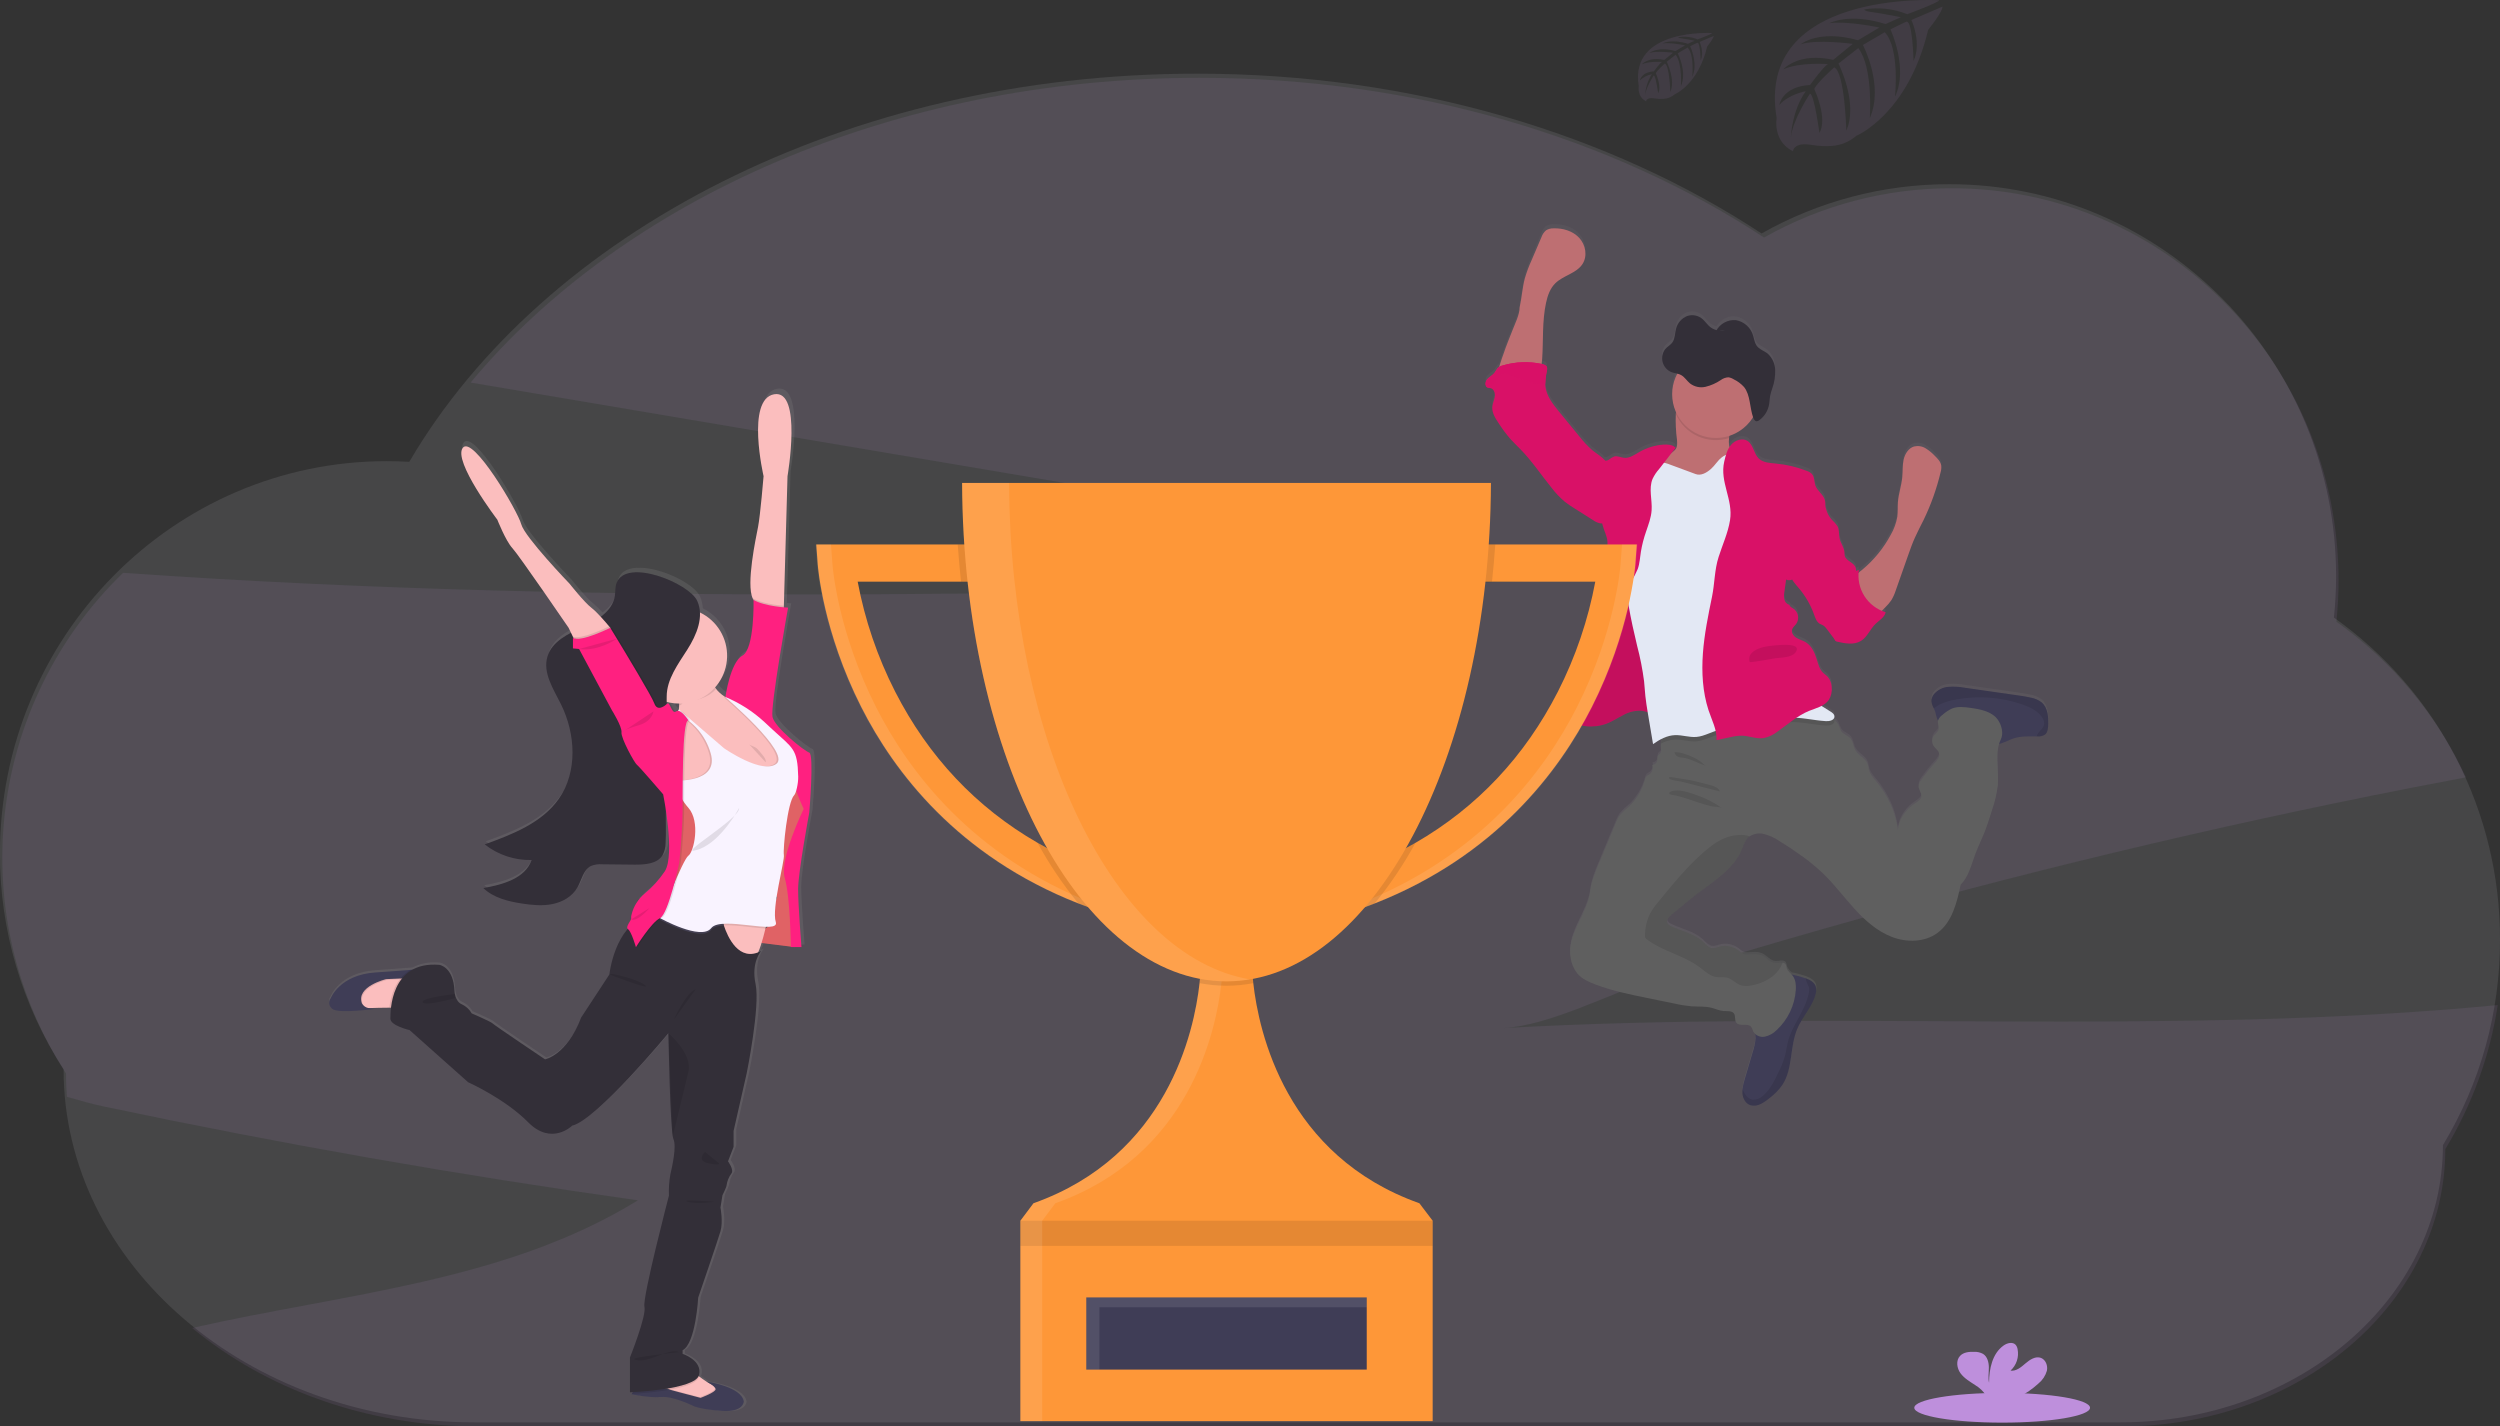 <svg width="170" height="97" viewBox="0 0 170 97" fill="none" xmlns="http://www.w3.org/2000/svg">
<rect x="0" y="0" width="170" height="97" fill="#333333" stroke="none"/>
<g clip-path="url(#clip0_56_507)">
<path opacity="0.1" d="M102.196 69.914C105.48 69.726 109.555 67.498 112.723 66.512C116.473 65.349 120.237 64.23 124.017 63.154C137.174 59.409 150.472 56.218 163.912 53.581C165.166 53.334 166.422 53.093 167.68 52.858C165.72 48.622 162.684 44.974 158.874 42.279C158.972 41.351 159.021 40.419 159.023 39.487C159.023 24.749 147.249 12.802 132.72 12.802C128.247 12.797 123.849 13.952 119.955 16.154C109.672 9.387 96.251 5.292 81.566 5.292C60.699 5.292 42.381 13.562 32.001 26.014L80.784 34.259L110.704 39.313C76.595 40.331 42.381 41.344 8.371 38.953C3.881 43.299 1.04 49.069 0.332 55.278C-0.376 61.487 1.093 67.75 4.489 72.995C4.489 73.529 4.512 74.058 4.552 74.583C5.418 74.831 6.255 75.072 7.005 75.229C19.053 77.775 31.177 79.906 43.38 81.622C34.388 87.168 23.437 87.953 13.065 90.302C18.088 94.449 24.909 96.991 32.425 96.991H144.339C156.458 96.991 166.28 88.552 166.28 78.14C168.099 75.14 169.311 71.812 169.847 68.345C147.423 70.511 124.72 68.631 102.196 69.914Z" fill="#BE8FDC"/>
<path opacity="0.1" d="M170 63.911C170.012 59.62 168.992 55.389 167.027 51.575C165.061 47.761 162.208 44.476 158.706 41.996C158.803 41.069 158.853 40.138 158.855 39.206C158.855 24.468 147.075 12.526 132.553 12.526C128.079 12.521 123.681 13.675 119.786 15.876C109.503 9.107 96.08 5.01 81.395 5.01C57.509 5.01 36.948 15.854 27.83 31.405C27.323 31.375 26.814 31.359 26.299 31.359C11.775 31.359 -0.003 43.306 -0.003 58.044C-0.013 63.249 1.49 68.345 4.324 72.711C4.324 85.971 16.835 96.721 32.261 96.721H144.179C156.296 96.721 166.119 88.28 166.119 77.868C168.667 73.66 170.01 68.831 170 63.911Z" fill="#F9F3FF"/>
<path d="M138.835 47.562C138.623 47.399 138.374 47.29 138.11 47.244C137.832 47.18 137.548 47.14 137.266 47.095L133.608 46.568C133.238 46.499 132.862 46.479 132.487 46.508C132.299 46.523 132.116 46.576 131.949 46.663C131.782 46.75 131.633 46.869 131.512 47.014C131.403 47.148 131.343 47.316 131.343 47.489C131.363 47.663 131.42 47.832 131.509 47.983C131.545 48.053 131.575 48.126 131.6 48.201C131.635 48.369 131.679 48.536 131.731 48.699C131.747 48.735 131.768 48.768 131.793 48.797C131.794 48.806 131.794 48.814 131.793 48.823C131.753 49.028 131.882 49.242 131.824 49.44C131.774 49.609 131.609 49.712 131.505 49.853C131.435 49.953 131.397 50.071 131.394 50.193C131.392 50.315 131.425 50.435 131.49 50.538C131.601 50.711 131.804 50.828 131.862 51.026C131.937 51.286 131.732 51.537 131.549 51.738C131.213 52.107 130.902 52.499 130.619 52.911C130.54 53.012 130.488 53.132 130.471 53.26C130.454 53.519 130.702 53.746 130.659 54.003C130.625 54.205 130.428 54.329 130.257 54.449C129.625 54.865 129.118 55.534 129.068 56.291C128.906 55.087 128.407 53.953 127.629 53.021C127.417 52.765 127.184 52.508 127.096 52.184C127.063 52.054 127.057 51.916 127.013 51.791C126.864 51.397 126.391 51.228 126.185 50.865C126.036 50.609 126.036 50.281 125.852 50.056C125.668 49.832 125.378 49.781 125.219 49.564C125.14 49.417 125.072 49.264 125.017 49.106C124.95 48.978 124.856 48.865 124.742 48.776C124.72 48.759 124.697 48.743 124.674 48.727C124.698 48.705 124.718 48.678 124.732 48.648C124.745 48.618 124.752 48.585 124.752 48.552C124.752 48.378 124.58 48.264 124.43 48.177C124.237 48.067 124.048 47.949 123.864 47.825C124.065 47.731 124.239 47.589 124.371 47.41C124.535 47.144 124.604 46.829 124.564 46.519C124.554 46.268 124.46 46.028 124.298 45.836C124.204 45.736 124.087 45.665 123.989 45.572C123.734 45.323 123.648 44.956 123.543 44.617C123.403 44.171 123.185 43.703 122.777 43.467C122.581 43.352 122.352 43.299 122.161 43.178C121.969 43.058 121.809 42.83 121.875 42.612C121.92 42.463 122.058 42.361 122.152 42.234C122.264 42.071 122.307 41.87 122.271 41.675C122.236 41.48 122.125 41.307 121.963 41.194C121.853 41.124 121.718 41.063 121.696 40.935C121.61 40.913 121.532 40.867 121.471 40.802C121.41 40.737 121.368 40.657 121.351 40.569C121.318 40.395 121.318 40.215 121.351 40.04C121.39 39.764 121.428 39.488 121.465 39.214C121.531 39.241 121.601 39.255 121.672 39.255C121.743 39.255 121.813 39.241 121.878 39.214C122.007 39.422 122.156 39.618 122.324 39.796C122.777 40.331 123.129 40.943 123.364 41.602C123.449 41.84 123.535 42.106 123.755 42.233C123.831 42.276 123.917 42.298 123.992 42.344C124.083 42.408 124.162 42.489 124.223 42.582C124.402 42.818 124.58 43.053 124.757 43.29L124.766 43.325C124.771 43.346 124.779 43.366 124.79 43.385C124.822 43.422 124.868 43.445 124.917 43.45C125.464 43.577 126.078 43.693 126.552 43.394C126.98 43.126 127.167 42.597 127.53 42.243C127.787 41.992 128.151 41.797 128.224 41.443C128.137 41.417 128.052 41.385 127.968 41.35C128.042 41.275 128.117 41.189 128.218 41.091C128.365 40.947 128.497 40.789 128.613 40.62C128.739 40.411 128.838 40.187 128.91 39.954C129.197 39.137 129.484 38.32 129.772 37.503C129.909 37.116 130.046 36.727 130.218 36.35C130.396 35.943 130.607 35.552 130.802 35.152C131.304 34.112 131.692 33.021 131.958 31.897C132.005 31.744 132.021 31.582 132.004 31.423C131.963 31.165 131.768 30.963 131.582 30.78C131.395 30.578 131.182 30.402 130.949 30.256C130.832 30.183 130.701 30.134 130.565 30.112C130.429 30.09 130.29 30.095 130.156 30.128C129.775 30.239 129.536 30.629 129.448 31.02C129.361 31.411 129.393 31.814 129.356 32.209C129.303 32.781 129.106 33.334 129.059 33.908C129.034 34.24 129.059 34.576 129.019 34.907C128.946 35.341 128.795 35.758 128.573 36.138C128.091 37.044 127.439 37.849 126.652 38.508C126.561 38.583 126.467 38.656 126.378 38.738C126.378 38.674 126.389 38.609 126.397 38.545C126.333 38.562 126.27 38.584 126.209 38.611C126.216 38.536 126.209 38.461 126.186 38.389C126.068 38.033 125.539 37.943 125.443 37.581C125.428 37.492 125.419 37.401 125.418 37.311C125.387 36.994 125.171 36.727 125.097 36.419C125.029 36.135 125.081 35.824 124.949 35.561C124.836 35.397 124.703 35.247 124.553 35.115C124.375 34.911 124.246 34.668 124.177 34.406C124.158 34.333 124.14 34.257 124.119 34.185C124.142 34.02 124.124 33.852 124.066 33.696C123.931 33.36 123.581 33.144 123.455 32.804C123.357 32.539 123.4 32.209 123.214 32.004C123.116 31.906 122.995 31.833 122.862 31.791C122.182 31.526 121.468 31.358 120.742 31.29C120.334 31.253 119.886 31.232 119.594 30.945C119.254 30.612 119.238 30.013 118.84 29.756C118.489 29.529 117.993 29.697 117.721 30.016C117.68 30.063 117.642 30.113 117.608 30.165C117.558 29.966 117.547 29.759 117.576 29.555C117.576 29.505 117.587 29.453 117.591 29.407C118.262 29.188 118.833 28.736 119.202 28.134C119.202 28.134 119.202 28.134 119.202 28.143L119.22 28.189C119.263 28.298 119.331 28.402 119.432 28.414C119.5 28.413 119.565 28.389 119.617 28.347C119.706 28.285 119.789 28.213 119.863 28.133C119.901 28.091 119.937 28.048 119.97 28.003C120.039 27.911 120.098 27.811 120.146 27.706C120.22 27.549 120.27 27.381 120.294 27.208C120.321 27.036 120.324 26.859 120.354 26.686C120.382 26.553 120.418 26.421 120.462 26.293C120.477 26.249 120.492 26.206 120.505 26.163C120.519 26.12 120.538 26.062 120.553 26.015C120.646 25.709 120.696 25.392 120.702 25.072C120.702 25.019 120.702 24.965 120.702 24.912C120.696 24.703 120.649 24.498 120.563 24.308C120.478 24.117 120.355 23.946 120.202 23.804C119.947 23.594 119.608 23.507 119.421 23.223C119.299 23.032 119.272 22.787 119.201 22.564C119.124 22.297 118.973 22.058 118.767 21.872C118.56 21.686 118.306 21.562 118.033 21.513C117.703 21.477 117.373 21.568 117.108 21.767L117.088 21.784C116.94 21.896 116.815 22.036 116.719 22.194C116.523 22.14 116.343 22.038 116.196 21.897C116.047 21.759 115.933 21.585 115.783 21.451C115.643 21.322 115.47 21.234 115.284 21.195C115.098 21.155 114.905 21.167 114.725 21.228C114.539 21.302 114.374 21.42 114.242 21.57C114.111 21.721 114.017 21.901 113.968 22.095C113.887 22.401 113.902 22.753 113.731 23.009C113.598 23.208 113.381 23.306 113.23 23.487C113.136 23.602 113.071 23.739 113.043 23.884C113.025 23.966 113.016 24.049 113.017 24.133C113.017 24.17 113.017 24.207 113.026 24.243C113.026 24.243 113.026 24.255 113.026 24.26C113.032 24.301 113.04 24.341 113.052 24.381C113.094 24.532 113.169 24.671 113.273 24.788C113.371 24.901 113.494 24.989 113.631 25.047C113.687 25.069 113.745 25.087 113.803 25.102L113.98 25.142L114.043 25.157C113.829 25.558 113.711 26.002 113.696 26.456C113.682 26.91 113.772 27.361 113.959 27.775C113.959 27.816 113.949 27.858 113.945 27.899C113.92 28.485 113.946 29.071 114.022 29.652C114.043 29.883 114.055 30.137 113.913 30.32C113.849 30.392 113.777 30.456 113.698 30.511C113.778 30.407 113.86 30.305 113.943 30.202C113.734 29.991 113.402 29.964 113.105 29.985C112.53 30.028 111.971 30.199 111.47 30.485C111.138 30.676 110.796 30.93 110.415 30.886C110.191 30.861 109.97 30.737 109.751 30.797C109.628 30.847 109.514 30.915 109.411 30.999C109.33 31.057 109.231 31.087 109.131 31.085C108.898 30.798 108.537 30.604 108.258 30.37C107.94 30.087 107.649 29.775 107.388 29.438C106.907 28.857 106.427 28.274 105.954 27.687C105.556 27.193 105.147 26.66 105.078 26.028C105.07 25.965 105.067 25.902 105.067 25.839C105.077 25.539 105.115 25.24 105.18 24.947C105.198 24.876 105.198 24.802 105.18 24.732C105.136 24.583 104.965 24.528 104.818 24.495C104.837 24.381 104.85 24.263 104.858 24.152C104.941 22.873 104.85 21.574 105.121 20.323C105.223 19.841 105.391 19.353 105.737 19.004C106.28 18.456 107.188 18.323 107.604 17.674C107.952 17.132 107.813 16.367 107.376 15.89C106.94 15.412 106.266 15.218 105.626 15.242C105.446 15.235 105.269 15.283 105.116 15.378C104.974 15.505 104.867 15.667 104.807 15.848L104.17 17.398C103.985 17.802 103.829 18.218 103.703 18.644C103.525 19.295 103.485 19.982 103.343 20.639C103.343 21.145 103.018 21.775 102.84 22.24C102.641 22.764 102.425 23.281 102.245 23.814C102.201 23.948 102.045 24.345 101.948 24.706C101.912 24.728 101.878 24.753 101.847 24.782C101.769 24.882 101.699 24.986 101.636 25.096C101.501 25.274 101.281 25.369 101.132 25.542C100.984 25.714 100.952 26.031 101.159 26.117C101.201 26.131 101.244 26.141 101.288 26.145C101.315 26.148 101.342 26.152 101.368 26.159C101.591 26.221 101.679 26.502 101.646 26.734C101.614 26.966 101.498 27.18 101.478 27.412C101.438 27.822 101.679 28.204 101.911 28.549C102.151 28.923 102.416 29.28 102.704 29.618C102.914 29.853 103.15 30.064 103.361 30.29C104.165 31.116 104.804 32.083 105.526 32.98C105.786 33.319 106.082 33.629 106.408 33.905C106.62 34.072 106.843 34.225 107.075 34.364L108.317 35.152C108.458 35.256 108.617 35.331 108.787 35.374C108.842 35.381 108.898 35.381 108.953 35.374C108.961 35.411 108.966 35.447 108.975 35.484C109.072 35.873 109.284 36.227 109.308 36.624C109.332 37.021 109.296 37.427 109.325 37.828C109.351 38.198 109.433 38.571 109.454 38.936C109.495 39.637 109.323 40.33 109.157 41.017C108.906 42.022 108.754 43.047 108.265 43.959C108.128 44.21 107.968 44.465 107.968 44.752C107.968 44.787 107.968 44.822 107.977 44.856L107.754 44.983C107.689 45.02 107.623 45.057 107.564 45.096C107.281 45.28 106.98 45.484 106.864 45.802C106.77 46.059 106.813 46.353 106.7 46.603C106.695 46.614 106.689 46.625 106.682 46.636C106.564 46.868 106.327 47.04 106.274 47.294C106.234 47.489 106.311 47.696 106.274 47.889C106.274 47.889 106.274 47.889 106.274 47.897C106.24 47.993 106.213 48.093 106.194 48.194C106.192 48.227 106.195 48.26 106.202 48.292C106.231 48.404 106.293 48.506 106.381 48.582C106.434 48.633 106.493 48.679 106.555 48.72C106.618 48.762 106.683 48.8 106.751 48.836L106.789 48.857C106.846 48.886 106.902 48.915 106.96 48.941L106.999 48.958C107.066 48.988 107.134 49.014 107.203 49.038L107.25 49.053C107.304 49.071 107.359 49.087 107.414 49.101L107.451 49.112L107.485 49.12L107.634 49.151L107.689 49.161C107.754 49.172 107.821 49.181 107.889 49.188H107.949C107.999 49.188 108.048 49.196 108.097 49.197H108.167C108.219 49.197 108.27 49.197 108.316 49.197H108.369C108.439 49.197 108.509 49.187 108.579 49.178H108.601C108.663 49.169 108.726 49.159 108.788 49.145L108.836 49.135C108.894 49.121 108.952 49.108 109.01 49.09L109.041 49.081C109.111 49.06 109.18 49.038 109.249 49.011C109.485 48.914 109.715 48.8 109.935 48.671C110.084 48.589 110.233 48.506 110.381 48.43C110.491 48.375 110.604 48.325 110.72 48.282C111.001 48.161 111.307 48.11 111.612 48.133C111.762 48.153 111.911 48.184 112.057 48.224C112.057 48.24 112.057 48.256 112.057 48.273C112.178 48.986 112.298 49.7 112.416 50.413C112.61 50.273 112.816 50.149 113.031 50.043C112.991 50.151 112.964 50.263 112.952 50.377C112.943 50.466 112.943 50.555 112.952 50.644C112.965 50.785 112.995 50.941 112.91 51.052C112.858 51.121 112.762 51.16 112.734 51.237C112.713 51.316 112.708 51.398 112.719 51.479C112.713 51.572 112.674 51.659 112.609 51.725C112.544 51.791 112.457 51.831 112.365 51.839C112.408 51.959 112.409 52.089 112.368 52.209C112.327 52.33 112.247 52.433 112.141 52.502C112.078 52.532 112.02 52.57 111.968 52.615C111.917 52.681 111.883 52.758 111.869 52.839C111.672 53.575 111.268 54.239 110.705 54.752C110.494 54.919 110.301 55.107 110.13 55.314C110.024 55.475 109.937 55.647 109.87 55.827C109.474 56.796 109.071 57.766 108.663 58.736C108.437 59.279 108.218 59.831 108.146 60.415C107.968 62.017 106.541 63.376 106.809 64.966C106.863 65.364 107.023 65.739 107.272 66.053C107.57 66.411 108.015 66.617 108.461 66.783C109.607 67.229 110.815 67.473 112.019 67.718L113.909 68.106C114.28 68.191 114.656 68.251 115.035 68.284C115.492 68.316 115.96 68.272 116.404 68.388C116.679 68.46 116.942 68.592 117.226 68.607C117.469 68.62 117.77 68.568 117.914 68.768C118.058 68.967 117.946 69.23 118.083 69.407C118.303 69.688 118.84 69.407 119.079 69.671C119.144 69.773 119.194 69.884 119.227 70C119.264 70.072 119.314 70.135 119.376 70.187C119.391 70.271 119.397 70.356 119.394 70.441C119.363 70.787 119.291 71.127 119.18 71.455C119.002 72.059 118.824 72.663 118.646 73.267C118.579 73.481 118.529 73.7 118.498 73.921C118.487 74.029 118.487 74.138 118.498 74.246C118.529 74.574 118.718 74.913 119.031 75.02C119.274 75.084 119.533 75.052 119.753 74.931C119.966 74.82 120.165 74.685 120.348 74.529C120.677 74.28 120.966 73.983 121.205 73.646C121.948 72.534 121.708 71.03 122.229 69.801C122.575 68.98 123.25 68.314 123.474 67.449C123.527 67.284 123.533 67.109 123.492 66.941C123.399 66.643 123.082 66.474 122.786 66.367H122.773C122.53 66.28 122.282 66.209 122.03 66.154C121.968 66.141 121.904 66.13 121.84 66.12C121.698 66.005 121.586 65.858 121.511 65.692C121.5 65.603 121.476 65.517 121.442 65.435C121.418 65.399 121.386 65.37 121.349 65.349C121.312 65.329 121.27 65.317 121.228 65.316C121.079 65.301 120.88 65.355 120.718 65.343C120.386 65.319 120.167 64.993 119.869 64.843C119.572 64.693 119.25 64.73 118.933 64.752C118.82 64.768 118.705 64.761 118.594 64.732C118.462 64.671 118.342 64.588 118.238 64.486C118.055 64.344 117.841 64.246 117.614 64.2C117.387 64.155 117.152 64.163 116.929 64.223C116.786 64.281 116.636 64.315 116.483 64.324C116.193 64.308 115.988 64.049 115.774 63.853C115.188 63.316 114.355 63.175 113.644 62.823C113.536 62.782 113.445 62.704 113.389 62.603C113.307 62.401 113.491 62.199 113.658 62.06L114.879 61.045C116.217 59.933 117.889 59.096 118.51 57.465C118.574 57.247 118.675 57.04 118.807 56.854C118.855 56.798 118.91 56.748 118.972 56.706C119.242 56.531 119.569 56.467 119.886 56.527C120.271 56.614 120.636 56.773 120.962 56.997C121.494 57.319 122.011 57.666 122.514 58.038C123.013 58.394 123.487 58.783 123.934 59.203C124.714 59.946 125.363 60.828 126.09 61.629C126.816 62.43 127.647 63.178 128.656 63.562C129.665 63.945 130.885 63.929 131.752 63.285C132.752 62.542 133.073 61.213 133.325 59.994C133.882 59.456 134.05 58.637 134.322 57.913C134.493 57.453 134.712 57.021 134.896 56.563C135.116 56.025 135.288 55.469 135.461 54.914C135.656 54.358 135.789 53.781 135.856 53.194C135.927 52.268 135.679 51.283 135.939 50.413C136.282 50.337 136.594 50.144 136.932 50.031C137.434 49.866 137.972 49.893 138.504 49.896H138.538C138.721 49.915 138.906 49.872 139.061 49.773C139.24 49.624 139.268 49.37 139.277 49.139C139.298 48.57 139.262 47.931 138.835 47.562ZM117.305 22.204C117.182 22.235 117.054 22.244 116.929 22.231L117.305 22.204Z" fill="url(#paint0_linear_56_507)"/>
<path d="M117.89 31.608C117.71 31.761 117.499 31.873 117.272 31.937L116.218 32.315C115.646 32.52 115.049 32.726 114.445 32.652C114.108 32.61 112.662 32.398 112.444 32.135C112.111 31.727 113.277 31.128 113.676 30.785C113.766 30.72 113.849 30.646 113.925 30.565C114.074 30.384 114.055 30.129 114.034 29.9C113.958 29.32 113.932 28.735 113.956 28.151C113.968 28.011 113.988 27.873 114.016 27.736C114.165 27.052 114.801 27.302 115.303 27.483C115.907 27.68 116.492 27.933 117.049 28.24C117.218 28.327 117.366 28.452 117.48 28.606C117.7 28.939 117.612 29.376 117.576 29.795C117.545 30.12 117.547 30.433 117.75 30.669C117.853 30.759 117.947 30.859 118.031 30.966C118.079 31.074 118.091 31.195 118.065 31.31C118.04 31.426 117.978 31.53 117.89 31.608Z" fill="#BE6F72"/>
<path d="M103.336 20.895C103.485 20.236 103.517 19.557 103.696 18.904C103.821 18.48 103.977 18.065 104.162 17.663L104.817 16.133C104.877 15.953 104.984 15.791 105.127 15.665C105.279 15.57 105.457 15.523 105.636 15.528C106.277 15.505 106.95 15.704 107.387 16.175C107.824 16.646 107.962 17.409 107.614 17.948C107.198 18.598 106.29 18.729 105.748 19.276C105.401 19.625 105.234 20.111 105.131 20.592C104.861 21.84 104.951 23.135 104.868 24.41C104.841 24.807 104.764 25.261 104.422 25.466C104.216 25.567 103.986 25.612 103.756 25.595L102.782 25.612C102.618 25.612 102.025 25.714 101.917 25.591C101.727 25.375 102.16 24.302 102.239 24.063C102.415 23.532 102.63 23.015 102.834 22.493C103.01 22.028 103.336 21.399 103.336 20.895Z" fill="#BE6F72"/>
<path d="M123.464 67.596C123.24 68.455 122.565 69.124 122.219 69.943C121.697 71.17 121.932 72.67 121.195 73.779C120.956 74.115 120.667 74.414 120.337 74.663C120.155 74.818 119.956 74.953 119.743 75.063C119.523 75.185 119.264 75.217 119.021 75.152C118.707 75.045 118.519 74.706 118.487 74.379C118.476 74.272 118.476 74.164 118.487 74.057C118.519 73.835 118.568 73.617 118.636 73.404C118.814 72.802 118.992 72.2 119.169 71.596C119.28 71.269 119.352 70.93 119.383 70.586C119.403 70.211 119.165 69.723 119.266 69.374C119.312 69.216 119.484 69.077 119.563 68.944C119.675 68.754 119.761 68.55 119.819 68.336C119.941 67.922 120.024 67.479 120.279 67.129C120.446 66.922 120.641 66.74 120.859 66.587C121.02 66.446 121.208 66.34 121.412 66.276C121.61 66.241 121.813 66.251 122.006 66.304C122.258 66.358 122.506 66.429 122.749 66.515H122.763C123.06 66.623 123.375 66.787 123.468 67.088C123.514 67.254 123.512 67.43 123.464 67.596Z" fill="#3F3D56"/>
<path d="M139.275 49.321C139.266 49.551 139.238 49.808 139.06 49.953C138.904 50.052 138.72 50.095 138.537 50.076H138.496C137.966 50.076 137.427 50.046 136.924 50.211C136.542 50.337 136.192 50.569 135.793 50.615C135.245 50.678 134.729 50.378 134.243 50.116C133.786 49.869 133.316 49.646 132.836 49.447C132.521 49.318 131.878 49.234 131.726 48.89C131.674 48.726 131.631 48.561 131.595 48.393C131.57 48.318 131.54 48.245 131.505 48.175C131.416 48.024 131.359 47.856 131.338 47.682C131.339 47.509 131.399 47.341 131.508 47.207C131.629 47.063 131.777 46.945 131.944 46.859C132.111 46.773 132.294 46.721 132.481 46.706C132.856 46.677 133.232 46.697 133.602 46.765L137.26 47.291C137.542 47.332 137.826 47.372 138.104 47.44C138.368 47.486 138.617 47.595 138.829 47.758C139.262 48.121 139.297 48.759 139.275 49.321Z" fill="#3F3D56"/>
<path d="M136.059 50.272C135.614 51.213 135.935 52.326 135.854 53.367C135.787 53.952 135.654 54.527 135.459 55.083C135.287 55.636 135.114 56.19 134.894 56.727C134.71 57.173 134.492 57.618 134.321 58.073C134.049 58.799 133.875 59.615 133.324 60.155C133.071 61.371 132.75 62.7 131.75 63.437C130.881 64.079 129.67 64.101 128.655 63.713C127.64 63.325 126.815 62.582 126.088 61.781C125.362 60.98 124.712 60.107 123.932 59.361C123.485 58.941 123.01 58.552 122.51 58.197C122.007 57.831 121.489 57.487 120.957 57.165C120.631 56.942 120.266 56.783 119.881 56.697C119.565 56.636 119.237 56.7 118.967 56.875C118.906 56.917 118.85 56.967 118.802 57.024C118.67 57.209 118.57 57.415 118.505 57.633C117.881 59.26 116.206 60.095 114.869 61.204L113.647 62.216C113.481 62.355 113.297 62.557 113.378 62.758C113.435 62.859 113.525 62.937 113.634 62.977C114.344 63.328 115.178 63.47 115.763 64.005C115.977 64.201 116.182 64.46 116.472 64.475C116.625 64.466 116.776 64.432 116.918 64.375C117.142 64.314 117.376 64.306 117.603 64.352C117.83 64.397 118.044 64.495 118.227 64.636C118.331 64.738 118.452 64.821 118.584 64.882C118.694 64.911 118.809 64.918 118.923 64.903C119.239 64.88 119.575 64.852 119.859 64.993C120.143 65.135 120.376 65.468 120.707 65.491C120.869 65.503 121.063 65.45 121.217 65.465C121.26 65.466 121.301 65.477 121.338 65.498C121.376 65.519 121.407 65.548 121.431 65.583C121.466 65.665 121.489 65.751 121.501 65.839C121.562 66.049 121.767 66.177 121.901 66.349C122.106 66.614 122.135 66.973 122.115 67.308C122.047 68.354 121.581 69.334 120.813 70.046C120.595 70.269 120.316 70.424 120.012 70.492C119.859 70.524 119.701 70.507 119.558 70.444C119.416 70.381 119.297 70.274 119.218 70.14C119.185 70.024 119.135 69.914 119.07 69.813C118.831 69.549 118.294 69.829 118.074 69.548C117.937 69.373 118.036 69.092 117.905 68.91C117.774 68.729 117.459 68.762 117.217 68.751C116.933 68.736 116.67 68.603 116.395 68.533C115.949 68.417 115.483 68.46 115.026 68.429C114.647 68.395 114.271 68.336 113.9 68.25L112.01 67.864C110.806 67.618 109.598 67.37 108.452 66.932C108.014 66.765 107.572 66.56 107.263 66.203C107.014 65.89 106.854 65.515 106.8 65.118C106.531 63.532 107.957 62.176 108.137 60.578C108.201 59.995 108.434 59.446 108.654 58.904C109.058 57.937 109.46 56.969 109.861 56.001C109.926 55.821 110.011 55.648 110.114 55.487C110.285 55.28 110.477 55.092 110.689 54.926C111.252 54.415 111.656 53.752 111.852 53.018C111.867 52.936 111.901 52.859 111.952 52.793C112.004 52.749 112.062 52.712 112.124 52.682C112.23 52.613 112.31 52.51 112.351 52.39C112.392 52.27 112.391 52.14 112.349 52.02C112.441 52.013 112.527 51.972 112.592 51.906C112.657 51.84 112.696 51.753 112.702 51.66C112.691 51.58 112.696 51.498 112.717 51.42C112.753 51.342 112.842 51.304 112.894 51.235C112.979 51.124 112.949 50.968 112.936 50.828C112.927 50.739 112.927 50.65 112.936 50.562C112.968 50.247 113.109 49.953 113.334 49.731C113.689 49.382 114.194 49.472 114.685 49.389C115.174 49.283 115.651 49.131 116.111 48.933C117.401 48.424 118.758 48.11 120.14 48.001C121.528 47.891 122.923 48.114 124.208 48.649C124.395 48.724 124.572 48.825 124.733 48.946C124.847 49.034 124.941 49.146 125.008 49.275C125.063 49.432 125.13 49.585 125.21 49.731C125.369 49.948 125.669 50.018 125.843 50.223C126.017 50.428 126.032 50.775 126.176 51.029C126.382 51.391 126.861 51.559 127.004 51.953C127.048 52.078 127.054 52.215 127.087 52.344C127.167 52.668 127.408 52.924 127.62 53.18C128.399 54.112 128.898 55.246 129.059 56.45C129.106 55.696 129.613 55.029 130.248 54.613C130.418 54.501 130.616 54.378 130.65 54.176C130.693 53.92 130.445 53.693 130.462 53.432C130.48 53.305 130.531 53.185 130.61 53.085C130.893 52.674 131.204 52.283 131.54 51.915C131.723 51.714 131.928 51.469 131.852 51.204C131.795 51.006 131.592 50.89 131.481 50.718C131.416 50.615 131.383 50.495 131.385 50.374C131.388 50.252 131.426 50.134 131.496 50.034C131.6 49.893 131.765 49.79 131.815 49.622C131.873 49.425 131.744 49.211 131.784 49.007C131.838 48.844 131.946 48.704 132.09 48.61C132.287 48.431 132.512 48.283 132.754 48.173C133.147 48.024 133.584 48.079 134 48.137C134.695 48.234 135.475 48.383 135.868 48.965C136.119 49.33 136.247 49.883 136.059 50.272Z" fill="#5F5F5F"/>
<path opacity="0.1" d="M139.275 49.321C139.266 49.551 139.238 49.808 139.06 49.952C138.904 50.052 138.72 50.095 138.537 50.076H138.496C138.557 49.767 138.933 49.59 138.999 49.276C139.01 49.18 139.001 49.082 138.973 48.989C138.945 48.896 138.898 48.81 138.835 48.736C138.517 48.307 138.006 48.069 137.498 47.895C136.062 47.403 134.524 47.288 133.031 47.561C132.625 47.627 132.23 47.748 131.857 47.922C131.733 47.999 131.614 48.084 131.5 48.175C131.411 48.024 131.354 47.856 131.334 47.682C131.334 47.509 131.394 47.341 131.503 47.207C131.624 47.063 131.773 46.945 131.94 46.859C132.107 46.773 132.289 46.721 132.477 46.706C132.851 46.677 133.228 46.697 133.597 46.765L137.256 47.291C137.538 47.332 137.822 47.372 138.1 47.44C138.364 47.486 138.612 47.595 138.825 47.758C139.262 48.121 139.297 48.759 139.275 49.321Z" fill="black"/>
<path opacity="0.1" d="M123.464 67.596C123.24 68.455 122.565 69.124 122.219 69.943C121.697 71.17 121.932 72.67 121.195 73.779C120.956 74.116 120.667 74.414 120.337 74.663C120.155 74.819 119.956 74.953 119.743 75.063C119.523 75.185 119.264 75.217 119.021 75.152C118.707 75.045 118.519 74.706 118.487 74.379C118.476 74.272 118.476 74.164 118.487 74.057L118.496 74.081C118.626 74.393 118.837 74.72 119.169 74.775C119.294 74.784 119.42 74.767 119.538 74.725C119.656 74.683 119.764 74.618 119.856 74.532C120.346 74.138 120.632 73.551 120.904 72.985C121.116 72.576 121.285 72.146 121.406 71.702C121.465 71.449 121.494 71.191 121.554 70.938C121.837 69.71 122.798 68.708 123.011 67.464C123.028 67.378 123.032 67.29 123.023 67.204C122.995 67.091 122.952 66.981 122.895 66.88C122.843 66.765 122.805 66.644 122.782 66.52C123.079 66.627 123.394 66.792 123.488 67.092C123.526 67.259 123.518 67.433 123.464 67.596Z" fill="black"/>
<path opacity="0.1" d="M121.22 65.465C121.083 65.824 120.851 66.14 120.55 66.38C120.127 66.703 119.632 66.917 119.107 67.005C118.863 67.067 118.607 67.064 118.364 66.996C118.034 66.881 117.796 66.572 117.459 66.483C117.218 66.417 116.96 66.475 116.716 66.44C116.278 66.379 115.937 66.044 115.584 65.777C114.5 64.962 113.078 64.699 111.995 63.884C111.947 63.855 111.907 63.813 111.879 63.764C111.858 63.711 111.851 63.653 111.857 63.596C111.861 63.102 111.972 62.614 112.182 62.167C112.354 61.855 112.56 61.563 112.794 61.295C113.765 60.106 114.74 58.907 115.902 57.904C116.389 57.483 116.921 57.091 117.536 56.901C117.878 56.795 118.553 56.695 118.969 56.874C118.907 56.916 118.852 56.966 118.804 57.023C118.672 57.208 118.571 57.414 118.507 57.632C117.881 59.26 116.206 60.095 114.869 61.204L113.647 62.216C113.481 62.355 113.297 62.557 113.378 62.758C113.435 62.859 113.525 62.937 113.634 62.978C114.344 63.328 115.178 63.47 115.763 64.005C115.977 64.201 116.182 64.46 116.472 64.475C116.625 64.466 116.776 64.432 116.918 64.375C117.142 64.314 117.376 64.306 117.603 64.352C117.83 64.397 118.044 64.495 118.227 64.636C118.331 64.738 118.452 64.821 118.584 64.882C118.694 64.911 118.809 64.918 118.923 64.903C119.239 64.88 119.575 64.852 119.859 64.993C120.143 65.135 120.376 65.468 120.707 65.491C120.872 65.503 121.066 65.447 121.22 65.465Z" fill="black"/>
<path d="M107.553 45.289C107.271 45.471 106.971 45.676 106.855 45.991C106.76 46.248 106.804 46.542 106.69 46.792C106.576 47.042 106.318 47.216 106.262 47.483C106.222 47.678 106.301 47.883 106.262 48.078C106.228 48.179 106.201 48.282 106.18 48.387C106.165 48.609 106.356 48.788 106.541 48.912C106.937 49.169 107.387 49.33 107.856 49.382C108.325 49.433 108.799 49.374 109.241 49.209C109.638 49.06 109.996 48.818 110.377 48.628C110.748 48.414 111.172 48.311 111.6 48.331C111.845 48.357 112.08 48.447 112.325 48.479C112.446 48.503 112.571 48.497 112.689 48.462C112.808 48.427 112.916 48.363 113.004 48.277C113.08 48.172 113.131 48.052 113.153 47.925C113.359 47.109 113.266 46.243 113.069 45.423C112.873 44.602 112.576 43.813 112.367 42.997C112.218 42.392 112.103 41.772 111.855 41.2C111.607 40.627 111.19 40.095 110.606 39.877C110.56 39.854 110.507 39.847 110.457 39.857C110.42 39.873 110.386 39.898 110.36 39.929C109.898 40.418 109.55 41.004 109.341 41.644C109.108 42.356 109.044 43.111 108.83 43.826C108.738 44.124 108.619 44.522 108.384 44.749C108.149 44.977 107.819 45.118 107.553 45.289Z" fill="#D91167"/>
<path opacity="0.1" d="M113.157 47.92C113.132 48.048 113.079 48.168 113.001 48.273C112.913 48.359 112.805 48.423 112.686 48.458C112.568 48.493 112.443 48.498 112.322 48.473C112.078 48.444 111.843 48.353 111.598 48.325C111.17 48.305 110.746 48.408 110.375 48.622C109.995 48.812 109.632 49.048 109.238 49.202C108.662 49.42 108.033 49.456 107.436 49.304C107.119 49.224 106.817 49.092 106.544 48.912C106.357 48.79 106.168 48.614 106.183 48.387C106.204 48.283 106.231 48.18 106.265 48.079C106.304 47.885 106.226 47.679 106.265 47.485C106.321 47.217 106.58 47.039 106.693 46.792C106.806 46.545 106.763 46.249 106.856 45.992C106.972 45.676 107.274 45.472 107.556 45.289C107.839 45.106 108.174 44.967 108.4 44.745C108.429 44.711 108.456 44.674 108.479 44.635C108.642 44.384 108.761 44.107 108.833 43.816C109.051 43.099 109.111 42.346 109.342 41.632C109.553 40.993 109.901 40.407 110.363 39.918C110.388 39.886 110.421 39.862 110.458 39.847C110.509 39.837 110.561 39.843 110.607 39.865C111.189 40.085 111.607 40.617 111.857 41.189C112.106 41.761 112.212 42.378 112.368 42.985C112.576 43.801 112.875 44.593 113.071 45.412C113.267 46.231 113.364 47.103 113.157 47.92Z" fill="black"/>
<path opacity="0.1" d="M117.576 29.79C116.878 30.012 116.122 29.968 115.453 29.666C114.785 29.365 114.252 28.826 113.957 28.155C113.968 28.016 113.988 27.877 114.016 27.74C114.165 27.056 114.801 27.306 115.303 27.488C115.907 27.684 116.492 27.938 117.049 28.244C117.219 28.332 117.366 28.457 117.48 28.61C117.7 28.939 117.612 29.375 117.576 29.79Z" fill="black"/>
<path d="M116.679 29.782C118.32 29.782 119.651 28.45 119.651 26.808C119.651 25.166 118.32 23.835 116.679 23.835C115.038 23.835 113.707 25.166 113.707 26.808C113.707 28.45 115.038 29.782 116.679 29.782Z" fill="#BE6F72"/>
<path opacity="0.1" d="M124.743 49.026C124.743 49.273 124.409 49.352 124.161 49.338C123.269 49.286 122.397 49.041 121.514 49.115C120.398 49.217 119.373 49.834 118.254 49.89C117.823 49.912 117.385 49.848 116.96 49.927C116.41 50.03 115.919 50.364 115.359 50.412C114.873 50.453 114.393 50.27 113.907 50.29C113.568 50.31 113.236 50.404 112.937 50.566C112.97 50.252 113.11 49.958 113.335 49.735C113.69 49.386 114.196 49.477 114.686 49.393C115.175 49.288 115.653 49.135 116.113 48.937C117.402 48.429 118.76 48.115 120.141 48.005C121.529 47.895 122.923 48.115 124.208 48.649C124.396 48.724 124.572 48.824 124.733 48.946C124.741 48.972 124.745 48.999 124.743 49.026Z" fill="black"/>
<path d="M115.304 32.237L114.101 31.791L113.592 31.604C113.385 31.517 113.167 31.459 112.945 31.431C112.362 31.387 111.814 31.775 111.503 32.27C111.193 32.765 111.075 33.355 110.976 33.93C110.839 34.717 110.723 35.507 110.628 36.3C110.525 37.016 110.473 37.738 110.472 38.461C110.506 40.302 110.895 42.117 111.323 43.908C111.533 44.702 111.691 45.509 111.797 46.324C111.833 46.66 111.849 46.997 111.885 47.335C111.924 47.714 111.986 48.088 112.048 48.464L112.407 50.6C112.852 50.284 113.359 50.006 113.907 49.989C114.393 49.972 114.875 50.153 115.359 50.111C115.917 50.065 116.41 49.731 116.96 49.628C117.385 49.55 117.823 49.612 118.256 49.591C119.373 49.535 120.4 48.916 121.514 48.817C122.399 48.736 123.277 48.986 124.162 49.038C124.409 49.053 124.743 48.974 124.743 48.726C124.743 48.553 124.571 48.439 124.421 48.353C123.714 47.927 123.04 47.446 122.407 46.915C121.822 46.452 121.228 45.976 120.825 45.349C119.855 43.84 120.187 41.799 119.36 40.207C118.686 38.913 119.36 37.219 119.36 35.76C119.36 35.033 119.36 34.298 119.189 33.592C119.082 33.197 118.949 32.809 118.791 32.432L118.212 30.968C118.2 30.925 118.177 30.886 118.144 30.856C118.105 30.829 118.059 30.815 118.012 30.816C117.665 30.795 117.322 30.905 117.052 31.124C116.78 31.345 116.606 31.663 116.339 31.894C116.046 32.148 115.668 32.371 115.304 32.237Z" fill="#E3E8F4"/>
<path d="M117.247 31.393C117.342 30.986 117.444 30.562 117.716 30.244C117.988 29.926 118.484 29.758 118.835 29.985C119.233 30.244 119.25 30.841 119.59 31.174C119.887 31.46 120.333 31.482 120.737 31.519C121.464 31.585 122.178 31.754 122.858 32.019C122.99 32.06 123.111 32.132 123.21 32.23C123.396 32.441 123.359 32.765 123.451 33.028C123.577 33.367 123.926 33.583 124.061 33.92C124.21 34.295 124.061 34.714 123.937 35.099C123.712 35.79 123.571 36.508 123.353 37.202C123.134 37.897 122.824 38.58 122.312 39.104C122.086 39.336 121.751 39.55 121.453 39.411L121.339 40.236C121.306 40.411 121.306 40.59 121.339 40.764C121.356 40.851 121.398 40.932 121.459 40.997C121.52 41.061 121.598 41.107 121.684 41.13C121.706 41.258 121.841 41.319 121.951 41.388C122.032 41.444 122.102 41.515 122.155 41.598C122.209 41.68 122.245 41.773 122.263 41.869C122.28 41.966 122.279 42.065 122.258 42.161C122.236 42.258 122.196 42.349 122.14 42.429C122.046 42.555 121.908 42.655 121.864 42.805C121.797 43.022 121.956 43.251 122.149 43.37C122.342 43.489 122.569 43.544 122.766 43.658C123.173 43.893 123.391 44.356 123.531 44.804C123.635 45.144 123.721 45.511 123.977 45.757C124.075 45.851 124.192 45.922 124.286 46.02C124.448 46.212 124.541 46.452 124.552 46.703C124.592 47.014 124.524 47.329 124.359 47.595C124.061 48.02 123.507 48.146 123.021 48.338C122.232 48.662 121.583 49.242 120.887 49.735C120.604 49.964 120.27 50.121 119.914 50.193C119.432 50.257 118.958 50.045 118.474 50.025C118.184 50.028 117.896 50.066 117.615 50.138L116.723 50.331C116.771 49.64 116.391 48.947 116.178 48.289C115.777 47.049 115.703 45.723 115.798 44.424C115.893 43.125 116.157 41.843 116.419 40.568C116.602 39.676 116.584 38.744 116.865 37.877C117.128 37.043 117.504 36.242 117.642 35.374C117.868 33.969 116.929 32.778 117.247 31.393Z" fill="#D91167"/>
<path d="M124.006 34.142C124.088 34.292 124.146 34.456 124.177 34.625C124.246 34.886 124.375 35.129 124.553 35.332C124.703 35.464 124.835 35.614 124.948 35.778C125.085 36.037 125.033 36.352 125.097 36.634C125.171 36.942 125.387 37.21 125.418 37.526C125.419 37.617 125.427 37.708 125.443 37.797C125.54 38.157 126.069 38.243 126.186 38.603C126.265 38.836 126.13 39.09 126.155 39.336C126.174 39.411 126.178 39.49 126.168 39.567C126.135 39.655 126.076 39.731 125.999 39.784C125.507 40.254 125.167 40.861 125.021 41.525C124.878 42.186 124.803 42.86 124.797 43.536L124.216 42.768C124.154 42.675 124.076 42.594 123.984 42.53C123.91 42.486 123.824 42.463 123.748 42.419C123.528 42.294 123.442 42.029 123.357 41.791C123.122 41.133 122.769 40.523 122.317 39.99C122.08 39.712 121.806 39.432 121.753 39.071C121.738 38.905 121.747 38.738 121.78 38.574C121.929 37.601 122.088 36.603 122.562 35.739C122.783 35.335 123.07 34.969 123.283 34.559C123.425 34.287 123.626 33.58 124.006 34.142Z" fill="#D91167"/>
<path d="M109.347 35.076C109.35 35.202 109.318 35.325 109.255 35.433C109.198 35.499 109.124 35.548 109.041 35.574C108.958 35.6 108.87 35.603 108.785 35.582C108.616 35.539 108.457 35.465 108.316 35.362C107.902 35.1 107.487 34.838 107.073 34.575C106.842 34.436 106.619 34.283 106.406 34.118C106.08 33.842 105.785 33.533 105.525 33.194C104.803 32.303 104.164 31.335 103.36 30.519C103.141 30.296 102.914 30.082 102.703 29.848C102.415 29.511 102.149 29.154 101.909 28.781C101.678 28.438 101.437 28.057 101.477 27.647C101.501 27.415 101.612 27.201 101.645 26.97C101.678 26.74 101.59 26.459 101.367 26.396C101.341 26.39 101.314 26.385 101.287 26.383C101.243 26.378 101.199 26.369 101.157 26.355C100.951 26.269 100.982 25.949 101.131 25.781C101.279 25.613 101.499 25.519 101.635 25.335C101.697 25.226 101.768 25.121 101.846 25.021C101.945 24.936 102.064 24.876 102.192 24.848C103.049 24.595 103.956 24.561 104.829 24.748C104.978 24.781 105.147 24.84 105.192 24.984C105.21 25.055 105.21 25.128 105.192 25.198C105.126 25.491 105.089 25.79 105.079 26.09C105.079 26.153 105.082 26.215 105.089 26.278C105.159 26.908 105.568 27.442 105.966 27.934C106.439 28.519 106.919 29.101 107.4 29.68C107.661 30.016 107.952 30.327 108.27 30.609C108.567 30.856 108.952 31.055 109.183 31.372C109.372 31.628 109.311 31.977 109.332 32.285C109.401 33.214 109.406 34.147 109.347 35.076Z" fill="#D91167"/>
<path d="M128.219 41.278C128.366 41.136 128.498 40.979 128.614 40.81C128.739 40.601 128.839 40.378 128.912 40.146L129.774 37.7C129.91 37.314 130.047 36.926 130.219 36.55C130.398 36.144 130.609 35.753 130.803 35.361C131.304 34.328 131.691 33.244 131.958 32.127C132.005 31.974 132.021 31.813 132.004 31.653C131.962 31.396 131.768 31.195 131.582 31.012C131.395 30.811 131.182 30.634 130.949 30.489C130.832 30.416 130.701 30.367 130.565 30.345C130.429 30.323 130.29 30.329 130.155 30.361C129.775 30.473 129.536 30.862 129.448 31.253C129.36 31.644 129.393 32.044 129.356 32.442C129.302 33.013 129.106 33.565 129.059 34.137C129.034 34.469 129.059 34.803 129.019 35.133C128.946 35.566 128.794 35.983 128.573 36.362C128.09 37.266 127.438 38.069 126.651 38.726C126.436 38.885 126.242 39.072 126.075 39.281C125.935 39.49 125.84 39.725 125.797 39.973C125.698 40.35 125.741 40.751 125.917 41.099C126.16 41.512 126.625 41.693 127.069 41.785C127.669 41.91 127.808 41.705 128.219 41.278Z" fill="#BE6F72"/>
<path d="M116.697 22.5C116.825 22.26 117.021 22.062 117.26 21.933C117.499 21.803 117.772 21.746 118.043 21.77C118.316 21.819 118.571 21.943 118.777 22.128C118.983 22.314 119.134 22.553 119.211 22.82C119.281 23.041 119.309 23.287 119.431 23.477C119.615 23.764 119.957 23.847 120.213 24.055C120.365 24.197 120.488 24.368 120.574 24.558C120.66 24.748 120.707 24.953 120.712 25.161C120.726 25.587 120.659 26.011 120.514 26.411C120.453 26.582 120.403 26.757 120.366 26.935C120.336 27.107 120.333 27.282 120.306 27.455C120.273 27.678 120.196 27.893 120.079 28.087C119.962 28.28 119.807 28.448 119.624 28.58C119.572 28.623 119.507 28.646 119.44 28.647C119.324 28.634 119.253 28.498 119.21 28.377C118.973 27.694 119.03 26.86 118.594 26.316C118.396 26.097 118.157 25.918 117.89 25.791C117.781 25.721 117.659 25.675 117.53 25.656C117.342 25.666 117.161 25.733 117.01 25.846C116.697 26.057 116.349 26.211 115.982 26.301C115.799 26.345 115.609 26.347 115.425 26.307C115.241 26.267 115.068 26.187 114.919 26.072C114.714 25.903 114.564 25.649 114.337 25.517C114.11 25.384 113.872 25.392 113.647 25.301C113.504 25.24 113.377 25.147 113.275 25.03C113.174 24.912 113.1 24.773 113.06 24.623C113.02 24.473 113.015 24.315 113.046 24.163C113.076 24.01 113.14 23.867 113.234 23.743C113.383 23.565 113.603 23.464 113.735 23.266C113.906 23.01 113.891 22.659 113.973 22.353C114.021 22.159 114.115 21.98 114.247 21.83C114.378 21.68 114.544 21.563 114.729 21.489C114.909 21.428 115.102 21.417 115.289 21.456C115.475 21.494 115.647 21.583 115.787 21.711C115.936 21.845 116.055 22.017 116.2 22.157C116.344 22.295 116.52 22.394 116.712 22.446C116.904 22.498 117.107 22.501 117.3 22.454" fill="#332F38"/>
<path opacity="0.1" d="M119.14 44.381C119.053 44.458 118.992 44.559 118.964 44.672C118.936 44.784 118.942 44.902 118.982 45.011C119.015 45.081 120.548 44.785 120.71 44.763C121.115 44.705 121.823 44.733 122.095 44.363C122.58 43.707 121.079 43.853 120.804 43.877C120.281 43.921 119.538 43.993 119.14 44.381Z" fill="black"/>
<path d="M105.189 25.204C105.123 25.497 105.086 25.796 105.076 26.096C104.63 26.187 104.167 26.038 103.739 25.89L102.51 25.47C102.435 25.423 102.345 25.405 102.258 25.421C102.17 25.438 102.093 25.486 102.04 25.558C101.842 25.763 101.571 26.153 101.297 26.383C101.253 26.378 101.21 26.369 101.168 26.355C100.961 26.269 100.992 25.949 101.141 25.781C101.29 25.613 101.51 25.519 101.645 25.335C101.708 25.226 101.778 25.121 101.856 25.021C101.955 24.936 102.074 24.876 102.202 24.848C103.059 24.595 103.966 24.561 104.84 24.748C104.988 24.781 105.158 24.84 105.202 24.984C105.217 25.058 105.212 25.133 105.189 25.204Z" fill="#D91167"/>
<path opacity="0.1" d="M105.189 25.204C105.123 25.497 105.086 25.796 105.076 26.096C104.63 26.187 104.167 26.038 103.739 25.89L102.51 25.47C102.435 25.423 102.345 25.405 102.258 25.421C102.17 25.438 102.093 25.486 102.04 25.558C101.842 25.763 101.571 26.153 101.297 26.383C101.253 26.378 101.21 26.369 101.168 26.355C100.961 26.269 100.992 25.949 101.141 25.781C101.29 25.613 101.51 25.519 101.645 25.335C101.708 25.226 101.778 25.121 101.856 25.021C101.955 24.936 102.074 24.876 102.202 24.848C103.059 24.595 103.966 24.561 104.84 24.748C104.988 24.781 105.158 24.84 105.202 24.984C105.217 25.058 105.212 25.133 105.189 25.204Z" fill="#D91167"/>
<path opacity="0.1" d="M116.431 53.426C116.645 53.498 116.876 53.602 116.949 53.816L115.228 53.379L114.337 53.151C114.179 53.111 113.615 53.065 113.511 52.942C113.362 52.76 113.89 52.885 113.985 52.899C114.273 52.942 114.561 52.986 114.848 53.038C115.389 53.135 115.909 53.294 116.431 53.426Z" fill="black"/>
<path opacity="0.1" d="M117.098 54.95C116.949 54.851 116.523 54.862 116.34 54.819C116.073 54.755 115.81 54.671 115.547 54.589C115.013 54.415 114.484 54.217 113.936 54.089C113.835 54.067 113.49 54.061 113.506 53.933C113.523 53.806 113.851 53.761 113.933 53.755C114.419 53.719 115.025 53.947 115.477 54.109C116.052 54.315 116.598 54.598 117.098 54.95Z" fill="black"/>
<path opacity="0.1" d="M116.007 52.068C115.462 51.919 114.967 51.58 114.405 51.515C114.259 51.52 114.115 51.476 113.997 51.39C113.931 51.325 113.885 51.242 113.864 51.152C114.24 51.133 114.677 51.292 115.019 51.442C115.207 51.523 115.388 51.619 115.56 51.73C115.685 51.806 115.872 52.025 116.007 52.068Z" fill="black"/>
<path d="M126.403 38.757C126.311 39.375 126.445 40.006 126.779 40.533C127.114 41.061 127.627 41.451 128.225 41.631C128.152 41.983 127.788 42.178 127.531 42.429C127.169 42.781 126.981 43.309 126.553 43.577C126.076 43.874 125.463 43.758 124.919 43.633C124.869 43.627 124.824 43.604 124.791 43.566C124.78 43.548 124.772 43.529 124.767 43.508C124.587 42.85 124.47 42.147 124.654 41.486C124.803 40.925 125.16 40.446 125.445 39.949C125.73 39.453 125.757 38.921 126.403 38.757Z" fill="#D91167"/>
<path d="M113.117 30.233C112.542 30.275 111.983 30.445 111.482 30.731C111.149 30.922 110.808 31.177 110.427 31.131C110.203 31.106 109.981 30.983 109.763 31.042C109.64 31.092 109.525 31.16 109.423 31.244C109.371 31.285 109.309 31.313 109.243 31.323C109.178 31.334 109.11 31.327 109.048 31.304L108.9 33.361C108.843 34.143 108.788 34.941 108.975 35.704C109.072 36.093 109.284 36.447 109.308 36.842C109.332 37.238 109.296 37.644 109.325 38.044C109.351 38.414 109.433 38.778 109.454 39.148C109.495 39.847 109.323 40.539 109.157 41.219C108.905 42.221 108.754 43.245 108.265 44.152C108.128 44.403 107.968 44.659 107.968 44.944C107.968 44.98 107.968 45.014 107.977 45.048C107.828 45.13 107.69 45.207 107.564 45.288C107.281 45.47 106.98 45.674 106.864 45.991C106.77 46.248 106.813 46.542 106.7 46.79C106.587 47.039 106.329 47.215 106.272 47.483C106.232 47.678 106.309 47.883 106.272 48.078C106.239 48.178 106.211 48.281 106.191 48.385C106.176 48.608 106.364 48.788 106.552 48.91C106.825 49.09 107.126 49.223 107.443 49.303L108.33 45.779C109.139 44.283 109.812 42.718 110.341 41.101C110.492 40.573 110.687 40.058 110.922 39.561C111.09 39.28 111.239 38.988 111.368 38.687C111.503 38.313 111.516 37.907 111.582 37.511C111.659 37.05 111.776 36.596 111.931 36.154C112.091 35.677 112.277 35.201 112.31 34.7C112.359 33.984 112.099 33.227 112.375 32.564C112.493 32.316 112.645 32.086 112.829 31.882C113.212 31.412 113.561 30.92 113.945 30.45C113.745 30.238 113.414 30.215 113.117 30.233Z" fill="#D91167"/>
<g opacity="0.1">
<path opacity="0.1" d="M117.304 22.011L117.119 22.025L117.098 22.04C117.167 22.037 117.237 22.027 117.304 22.011Z" fill="black"/>
<path opacity="0.1" d="M120.705 25.097C120.674 25.393 120.61 25.684 120.514 25.966C120.453 26.136 120.403 26.311 120.366 26.489C120.336 26.661 120.333 26.837 120.306 27.009C120.273 27.233 120.196 27.447 120.079 27.641C119.962 27.834 119.807 28.002 119.624 28.134C119.572 28.177 119.507 28.201 119.44 28.201C119.324 28.188 119.253 28.053 119.21 27.931C118.973 27.248 119.03 26.415 118.594 25.87C118.396 25.651 118.157 25.473 117.89 25.346C117.781 25.275 117.659 25.229 117.53 25.21C117.342 25.221 117.161 25.287 117.01 25.401C116.697 25.611 116.349 25.765 115.982 25.856C115.799 25.899 115.609 25.901 115.425 25.861C115.241 25.822 115.068 25.741 114.919 25.627C114.714 25.457 114.564 25.203 114.337 25.071C114.11 24.938 113.872 24.946 113.647 24.855C113.507 24.795 113.382 24.704 113.282 24.59C113.182 24.475 113.109 24.339 113.068 24.192C113.063 24.174 113.059 24.155 113.056 24.136C113.019 24.302 113.023 24.474 113.068 24.638C113.109 24.785 113.182 24.921 113.282 25.036C113.382 25.151 113.507 25.241 113.647 25.301C113.872 25.392 114.124 25.393 114.337 25.517C114.549 25.64 114.714 25.903 114.919 26.073C115.068 26.187 115.241 26.268 115.425 26.307C115.609 26.347 115.799 26.345 115.982 26.302C116.349 26.211 116.697 26.057 117.01 25.847C117.161 25.733 117.342 25.666 117.53 25.656C117.659 25.675 117.781 25.721 117.89 25.792C118.154 25.921 118.389 26.101 118.584 26.321C119.019 26.865 118.963 27.699 119.199 28.381C119.242 28.505 119.314 28.638 119.43 28.652C119.501 28.652 119.57 28.627 119.624 28.58C119.808 28.447 119.963 28.279 120.081 28.085C120.198 27.891 120.275 27.675 120.308 27.451C120.335 27.278 120.337 27.103 120.367 26.93C120.405 26.753 120.454 26.578 120.516 26.407C120.661 26.007 120.728 25.582 120.713 25.157C120.71 25.139 120.708 25.118 120.705 25.097Z" fill="black"/>
</g>
<path d="M111.302 37.025L111.201 38.383C111.187 38.567 110.834 42.955 108.237 48.084C106.008 52.483 101.67 58.212 93.481 61.431C92.842 61.684 92.178 61.92 91.491 62.139L90.724 59.731C92.649 59.125 94.504 58.313 96.255 57.311C100.429 54.9 103.675 51.458 105.938 47.03C107.139 44.672 107.994 42.154 108.479 39.553H99.162V37.025H111.302Z" fill="#FE9738"/>
<path opacity="0.1" d="M92.478 61.433C100.666 58.213 105.005 52.485 107.232 48.087C109.83 42.958 110.183 38.573 110.197 38.386L110.298 37.028H111.338L111.237 38.386C111.224 38.57 110.87 42.958 108.272 48.087C106.043 52.485 101.706 58.213 93.518 61.433C92.879 61.686 92.215 61.922 91.527 62.142L91.425 61.825C91.784 61.697 92.135 61.567 92.478 61.433Z" fill="white"/>
<path d="M76.084 59.731L75.317 62.139C74.629 61.919 73.965 61.683 73.326 61.43C65.138 58.21 60.799 52.483 58.571 48.084C55.974 42.955 55.62 38.57 55.607 38.383L55.506 37.025H67.64V39.553H58.322C58.809 42.154 59.667 44.672 60.87 47.03C63.133 51.458 66.377 54.9 70.552 57.309C72.303 58.313 74.158 59.125 76.084 59.731Z" fill="#FE9738"/>
<path opacity="0.1" d="M74.328 61.433C66.139 58.213 61.8 52.485 59.573 48.087C56.975 42.958 56.622 38.573 56.608 38.386L56.507 37.028H55.467L55.568 38.386C55.581 38.57 55.935 42.958 58.533 48.087C60.762 52.485 65.099 58.213 73.287 61.433C73.926 61.686 74.59 61.922 75.278 62.142L75.38 61.825C75.022 61.697 74.671 61.567 74.328 61.433Z" fill="white"/>
<path d="M97.422 83.01V96.637H69.385V83.01L70.277 81.821C79.362 78.595 81.203 70.183 81.57 66.854C81.625 66.394 81.656 65.932 81.664 65.469H85.131C85.139 65.932 85.17 66.394 85.224 66.854C85.597 70.183 87.439 78.598 96.518 81.821L97.422 83.01Z" fill="#FE9738"/>
<path opacity="0.1" d="M97.422 83.01H69.385V84.72H97.422V83.01Z" fill="black"/>
<path opacity="0.1" d="M71.763 81.821C80.848 78.595 82.689 70.183 83.056 66.854C83.111 66.394 83.142 65.932 83.15 65.469H81.664C81.656 65.932 81.625 66.394 81.57 66.854C81.197 70.183 79.356 78.598 70.277 81.821L69.385 83.01V96.637H70.871V83.01L71.763 81.821Z" fill="white"/>
<path opacity="0.1" d="M65.126 37.025H67.64V39.553H65.349C65.259 38.72 65.184 37.878 65.126 37.025Z" fill="black"/>
<path opacity="0.1" d="M76.084 59.731L75.317 62.139C74.629 61.919 73.965 61.683 73.326 61.43C72.275 60.146 71.346 58.766 70.552 57.309C72.303 58.313 74.158 59.125 76.084 59.731Z" fill="black"/>
<path opacity="0.1" d="M90.723 59.731C92.648 59.125 94.502 58.313 96.254 57.311C95.459 58.768 94.53 60.148 93.479 61.433C92.84 61.686 92.177 61.921 91.489 62.141L90.723 59.731Z" fill="black"/>
<path opacity="0.1" d="M101.679 37.025C101.621 37.878 101.546 38.72 101.456 39.553H99.166V37.025H101.679Z" fill="black"/>
<path opacity="0.1" d="M85.23 66.854C84.024 67.088 82.783 67.088 81.576 66.854C81.631 66.394 81.662 65.932 81.67 65.469H85.137C85.144 65.932 85.176 66.394 85.23 66.854Z" fill="black"/>
<path d="M65.423 32.839C65.487 51.579 73.512 66.732 83.404 66.732C93.296 66.732 101.319 51.579 101.385 32.839H65.423Z" fill="#FE9738"/>
<path opacity="0.1" d="M68.618 32.839H65.423C65.487 51.579 73.512 66.732 83.404 66.732C83.939 66.731 84.474 66.686 85.001 66.597C75.857 65.069 68.679 50.559 68.618 32.839Z" fill="white"/>
<path d="M92.938 88.226H73.868V93.132H92.938V88.226Z" fill="#3F3D56"/>
<path opacity="0.1" d="M74.76 88.895H92.938V88.226H73.868V93.132H74.76V88.895Z" fill="white"/>
<path d="M55.253 50.932C54.91 50.818 52.889 49.218 52.736 48.494C52.583 47.77 53.804 41.026 53.804 41.026C53.804 41.026 53.691 41.026 53.507 41.003V40.895L53.758 32.035C53.758 32.035 54.788 26.089 52.843 26.435C50.898 26.782 52.117 32.035 52.117 32.035C52.117 32.035 51.896 34.702 51.74 35.502C51.592 36.273 50.911 39.416 51.374 40.392C51.392 40.427 51.41 40.461 51.431 40.493C51.431 40.493 51.508 43.846 50.669 44.303C49.868 44.739 49.535 46.932 49.507 47.128L49.464 47.11C49.224 46.96 49.014 46.769 48.844 46.544C48.826 46.521 48.813 46.498 48.796 46.474C49.343 45.858 49.638 45.06 49.621 44.236C49.605 43.413 49.279 42.627 48.709 42.033C48.443 41.758 48.132 41.531 47.789 41.362C47.779 41.078 47.712 40.798 47.591 40.541C47.205 39.715 45.065 38.634 43.545 38.608C42.843 38.588 42.268 38.787 42.059 39.335C41.952 39.613 41.984 39.93 41.94 40.218C41.851 40.813 41.469 41.278 40.978 41.648C40.78 41.427 40.566 41.221 40.338 41.032C39.842 40.651 38.852 39.396 38.852 39.396C38.852 39.396 35.762 36.196 35.534 35.319C35.305 34.442 32.218 29.175 31.532 30.092C30.845 31.009 33.896 35.007 33.896 35.007C33.896 35.007 34.476 36.459 34.921 36.95C35.367 37.44 38.785 42.405 38.785 42.405L38.949 42.744C38.226 43.125 37.566 43.609 37.333 44.364C36.991 45.476 37.739 46.594 38.256 47.635C39.264 49.665 39.408 52.255 38.107 54.11C36.942 55.748 34.921 56.527 33.03 57.208C33.943 57.926 35.078 58.303 36.239 58.274C35.803 59.541 34.254 59.96 32.935 60.195C33.627 60.861 34.618 61.103 35.569 61.25C36.035 61.329 36.507 61.367 36.98 61.362H37.095L37.211 61.353C37.372 61.342 37.533 61.322 37.691 61.292C38.378 61.152 39.045 60.777 39.396 60.171C39.693 59.652 39.797 58.944 40.336 58.684C40.477 58.621 40.628 58.585 40.782 58.579H40.766C40.867 58.579 40.971 58.579 41.072 58.579L43.32 58.601C43.414 58.601 43.511 58.601 43.607 58.601C44.242 58.586 44.919 58.476 45.242 57.951C45.374 57.697 45.444 57.414 45.445 57.126C45.493 56.414 45.445 55.681 45.465 54.964C45.656 56.27 45.857 58.307 45.38 59.059C44.992 59.629 44.523 60.138 43.986 60.571C43.851 60.684 43.728 60.811 43.617 60.948C43.545 61 43.502 61.029 43.502 61.029L43.456 61.167C43.286 61.424 43.163 61.709 43.093 62.008C43.067 62.085 43.057 62.167 43.065 62.248C43.117 62.353 42.693 62.789 42.817 62.971C41.758 64.213 41.558 66.093 41.558 66.093L39.626 69.028C38.633 71.637 37.147 71.904 37.147 71.904C37.147 71.904 33.657 69.561 33.562 69.447C33.467 69.332 32.132 68.76 32.132 68.76C31.975 68.484 31.735 68.265 31.446 68.133C30.988 67.942 30.949 67.241 30.949 67.241C30.893 65.583 29.919 65.457 29.919 65.457C29.135 65.39 28.536 65.53 28.075 65.785L27.936 65.796C27.261 65.851 26.45 65.912 25.558 65.971C23.078 66.135 22.488 67.742 22.488 67.742C22.488 67.742 22.183 68.085 22.583 68.457C22.983 68.829 25.542 68.457 25.65 68.448C25.455 68.469 25.258 68.456 25.068 68.408C25.47 68.393 26.025 68.378 26.497 68.378H26.612C26.582 68.629 26.567 68.881 26.569 69.133C26.569 69.609 27.884 69.914 27.884 69.914L31.888 73.481C31.888 73.481 34.406 74.607 36.008 76.225C37.61 77.844 39.026 76.447 39.026 76.447C40.721 76.028 45.6 70.128 45.604 70.122C45.604 70.294 45.707 76.032 45.901 77.184C45.909 77.243 45.924 77.3 45.945 77.355C46.173 77.85 45.867 79.203 45.735 79.774C45.651 80.252 45.618 80.737 45.639 81.222C45.639 81.222 43.809 88.209 43.961 88.823C44.112 89.436 42.97 92.289 42.97 92.289V94.668L43.169 94.657C43.143 94.695 43.119 94.735 43.097 94.776L43.084 94.801C43.084 94.801 44.304 95.067 45.124 94.992C45.945 94.916 47.353 95.623 47.353 95.623C47.353 95.623 47.83 95.849 49.299 95.945C50.767 96.04 50.767 95.296 50.767 95.296C50.599 94.284 48.279 93.945 48.208 93.935C48.021 93.817 47.845 93.689 47.701 93.579L47.671 93.556C47.681 93.533 47.69 93.51 47.697 93.487C47.945 92.476 46.572 92.038 46.572 92.038V91.791C47.463 91.333 47.64 88.191 47.64 88.191C47.64 88.191 48.978 84.305 49.165 83.657C49.352 83.009 49.165 82.038 49.165 82.038L49.299 81.2C49.299 81.2 49.585 80.629 49.585 80.514C49.623 80.224 49.734 79.949 49.909 79.714C50.119 79.466 49.681 78.876 49.681 78.876L50.062 77.886V76.799L50.954 72.857C50.954 72.857 51.889 68.265 51.565 66.762C51.241 65.259 51.947 64.495 51.947 64.495C51.883 64.529 51.818 64.558 51.751 64.584C51.84 64.378 51.917 64.167 51.981 63.951L53.987 64.199V64.229H54.711C54.711 64.229 54.482 61.405 54.482 60.266C54.482 59.127 55.253 55.041 55.253 55.041C55.253 55.041 55.596 51.046 55.253 50.932ZM46.347 47.635C46.347 47.746 46.337 47.862 46.33 47.981L46.289 48.042L46.215 47.98L46.124 48.121L46.098 48.134C45.901 48.033 45.8 47.455 45.659 47.58L45.64 47.596C45.609 47.56 45.578 47.55 45.545 47.58L45.515 47.605C45.515 47.562 45.515 47.517 45.515 47.473C45.787 47.543 46.067 47.578 46.347 47.578C46.349 47.598 46.347 47.617 46.347 47.635ZM53.02 60.788H53.063L52.991 60.975C53 60.913 53.009 60.852 53.02 60.788ZM45.695 94.498L45.422 94.43L45.57 94.404L45.708 94.495L45.725 94.507L45.695 94.498ZM48.489 94.098C48.398 94.051 48.306 93.996 48.217 93.939C48.246 93.956 48.364 94.016 48.489 94.098Z" fill="url(#paint1_linear_56_507)"/>
<path d="M54.006 57.98L52.207 62.671H52.644L50.951 64.021L54.006 64.401V57.98Z" fill="#F86D70"/>
<path opacity="0.1" d="M54.006 57.98L52.207 62.671L51.753 62.549L50.951 64.021L54.006 64.401V57.98Z" fill="black"/>
<path d="M51.184 60.981H54.006L55.042 52.456H51.184V60.981Z" fill="#F86D70"/>
<path opacity="0.1" d="M51.184 60.981H54.006L55.042 52.456H51.184V60.981Z" fill="black"/>
<path d="M45.673 54.474L46.282 54.372L47.682 54.134C47.682 54.134 51.886 53.185 52.754 53.108C53.279 53.039 53.792 52.893 54.275 52.674C54.502 52.576 54.647 52.502 54.647 52.502L53.132 49.735L50.783 47.993C50.783 47.993 49.297 47.676 48.668 46.811C48.528 46.625 48.437 46.407 48.403 46.176C48.369 45.945 48.393 45.71 48.474 45.491C48.857 44.302 46.184 46.628 46.184 46.628C46.184 46.628 46.209 47.186 46.184 47.896C46.184 48.036 46.17 48.182 46.16 48.331C46.16 48.429 46.147 48.527 46.136 48.628C46.071 49.334 45.937 50.061 45.673 50.495C45.026 51.556 45.673 54.474 45.673 54.474Z" fill="#FBBEBE"/>
<path opacity="0.1" d="M46.184 47.956H46.243C46.35 47.956 46.436 47.728 46.541 47.718C47.377 47.638 48.141 47.462 48.671 46.869C48.532 46.683 48.44 46.465 48.406 46.235C48.372 46.004 48.397 45.769 48.477 45.551C48.86 44.361 46.187 46.686 46.187 46.686C46.187 46.686 46.215 47.245 46.184 47.956Z" fill="black"/>
<path d="M42.929 44.584C42.929 45.012 43.013 45.436 43.177 45.832C43.341 46.227 43.581 46.586 43.883 46.889C44.186 47.192 44.545 47.432 44.94 47.595C45.335 47.759 45.759 47.843 46.187 47.843C46.294 47.843 46.399 47.843 46.505 47.828C47.133 47.767 47.729 47.524 48.221 47.13C48.714 46.736 49.081 46.207 49.279 45.608C49.477 45.009 49.497 44.366 49.337 43.756C49.176 43.146 48.842 42.595 48.375 42.171C47.908 41.748 47.328 41.469 46.705 41.368C46.083 41.268 45.444 41.35 44.868 41.606C44.291 41.861 43.801 42.279 43.457 42.808C43.113 43.336 42.93 43.954 42.929 44.584Z" fill="#FBBEBE"/>
<path d="M41.929 39.639C41.822 39.915 41.855 40.224 41.812 40.517C41.653 41.574 40.579 42.208 39.607 42.651C38.635 43.093 37.538 43.618 37.229 44.639C36.89 45.744 37.63 46.851 38.145 47.888C39.146 49.906 39.289 52.481 37.996 54.327C36.847 55.962 34.846 56.738 32.961 57.419C33.868 58.133 34.995 58.508 36.149 58.481C35.716 59.74 34.178 60.157 32.868 60.389C33.556 61.052 34.541 61.293 35.485 61.439C36.173 61.546 36.879 61.616 37.565 61.477C38.252 61.339 38.902 60.966 39.256 60.363C39.553 59.847 39.654 59.144 40.191 58.883C40.433 58.788 40.694 58.75 40.953 58.772L43.182 58.796C43.876 58.796 44.698 58.742 45.056 58.149C45.188 57.896 45.257 57.614 45.258 57.329C45.355 55.866 45.074 54.32 45.676 52.985C45.857 52.582 44.693 51.944 44.815 51.518C45.234 50.05 45.34 48.895 45.335 47.369C45.335 46.187 46.104 45.169 46.738 44.171C47.373 43.174 47.903 41.915 47.402 40.844C46.838 39.651 42.597 37.916 41.929 39.639Z" fill="#332F38"/>
<path d="M44.897 94.07L45.465 94.446L45.552 94.504L45.569 94.514L46.242 94.96L47.814 95.225L49.196 95.13C49.196 95.13 49.594 94.297 48.969 94.317C48.768 94.306 48.573 94.25 48.398 94.152L48.312 94.109C48.221 94.061 48.13 94.008 48.041 93.951C47.856 93.834 47.68 93.706 47.539 93.597C47.331 93.437 47.193 93.315 47.193 93.315L44.897 94.07Z" fill="#FBBEBE"/>
<path opacity="0.1" d="M45.472 94.446L45.56 94.504L45.576 94.514L46.249 94.96L47.821 95.225L49.203 95.13C49.203 95.13 49.602 94.297 48.976 94.317C48.776 94.306 48.58 94.25 48.405 94.152C48.515 94.238 48.608 94.332 48.616 94.41C48.642 94.623 47.594 95.005 47.594 95.005L46.117 94.614C46.117 94.614 45.866 94.543 45.523 94.454L45.49 94.445L45.472 94.446Z" fill="black"/>
<path d="M42.946 94.809C42.946 94.809 44.157 95.073 44.971 94.998C45.786 94.922 47.188 95.624 47.188 95.624C47.188 95.624 47.662 95.847 49.12 95.942C50.578 96.037 50.578 95.296 50.578 95.296C50.411 94.29 48.108 93.959 48.037 93.944C48.065 93.959 48.185 94.019 48.307 94.101C48.471 94.208 48.648 94.348 48.661 94.461C48.686 94.672 47.639 95.056 47.639 95.056L46.161 94.666C46.161 94.666 45.91 94.593 45.567 94.504H45.534C45.026 94.365 44.508 94.259 43.986 94.184C43.35 94.116 43.025 94.657 42.958 94.779C42.953 94.789 42.949 94.799 42.946 94.809Z" fill="#3F3D56"/>
<path d="M23.856 68.076L24.5 68.57C24.5 68.57 24.687 68.561 24.966 68.552H25.056C25.455 68.537 26.007 68.522 26.475 68.522C26.777 68.509 27.081 68.526 27.38 68.573C27.701 68.686 28.271 66.736 28.271 66.736L27.626 66.587L27.413 66.536L27.264 66.501L26.739 66.377L25.149 66.559L24.032 67.278L23.856 68.076Z" fill="#FBBEBE"/>
<path opacity="0.1" d="M23.856 68.076L24.5 68.57C24.5 68.57 24.687 68.561 24.966 68.552C24.838 68.503 24.733 68.408 24.669 68.286C24.253 67.131 26.317 66.637 26.317 66.637L27.279 66.596L27.466 66.587H27.615L27.401 66.536L27.252 66.501L26.727 66.377L25.137 66.559L24.02 67.278L23.856 68.076Z" fill="black"/>
<path d="M22.587 68.598C22.977 68.958 25.527 68.598 25.634 68.589C25.44 68.611 25.244 68.597 25.056 68.549C24.962 68.532 24.874 68.495 24.797 68.44C24.72 68.384 24.656 68.312 24.61 68.229C24.194 67.073 26.258 66.581 26.258 66.581L27.219 66.539L27.405 66.53L29.742 66.429L29.855 65.785C29.855 65.785 29.096 65.857 27.904 65.952C27.234 66.007 26.418 66.068 25.537 66.126C23.075 66.29 22.489 67.888 22.489 67.888C22.489 67.888 22.191 68.229 22.587 68.598Z" fill="#3F3D56"/>
<path d="M51.186 40.696C51.202 40.731 51.221 40.765 51.242 40.797L51.81 41.629L53.287 41.778L53.303 41.192L53.551 32.38C53.551 32.38 54.574 26.469 52.642 26.81C50.71 27.15 51.923 32.38 51.923 32.38C51.923 32.38 51.703 35.032 51.548 35.829C51.398 36.599 50.725 39.729 51.186 40.696Z" fill="#FBBEBE"/>
<path d="M47.87 62.584L48.291 63.303L49.232 64.913C49.232 64.913 50.938 65.539 51.374 65.062C51.614 64.801 51.872 63.893 52.054 63.129C52.202 62.511 52.302 61.989 52.302 61.989L47.87 62.584Z" fill="#FBBEBE"/>
<path opacity="0.1" d="M47.87 62.584L48.291 63.303C48.317 63.28 48.341 63.255 48.362 63.227C48.838 62.621 50.932 63.098 52.054 63.136C52.202 62.518 52.302 61.996 52.302 61.996L47.87 62.584Z" fill="black"/>
<path opacity="0.1" d="M26.475 68.519C26.777 68.506 27.081 68.523 27.38 68.57C27.701 68.683 28.271 66.732 28.271 66.732L27.413 66.53L29.75 66.429L29.863 65.785C29.863 65.785 29.104 65.857 27.912 65.952C27.666 66.094 27.446 66.278 27.262 66.495L27.227 66.539C26.729 67.15 26.545 67.938 26.475 68.519Z" fill="black"/>
<path opacity="0.1" d="M44.897 94.07L45.552 94.504C46.53 94.327 47.423 94.049 47.529 93.612C47.529 93.605 47.529 93.598 47.529 93.591C47.321 93.431 47.182 93.309 47.182 93.309L44.897 94.07Z" fill="black"/>
<path opacity="0.1" d="M42.959 94.784C43.823 94.74 44.683 94.648 45.536 94.507C45.026 94.367 44.509 94.26 43.986 94.184C43.352 94.116 43.026 94.657 42.959 94.784Z" fill="black"/>
<path d="M26.546 69.27C26.546 69.744 27.852 70.047 27.852 70.047L31.83 73.59C31.83 73.59 34.33 74.708 35.92 76.318C37.51 77.927 38.913 76.545 38.913 76.545C40.598 76.129 45.451 70.255 45.451 70.255C45.451 70.255 45.564 76.963 45.791 77.455C46.019 77.947 45.716 79.292 45.584 79.862C45.5 80.336 45.468 80.819 45.488 81.3C45.488 81.3 43.671 88.253 43.822 88.86C43.974 89.466 42.837 92.308 42.837 92.308V94.677C42.837 94.677 47.288 94.505 47.533 93.502C47.778 92.499 46.417 92.062 46.417 92.062V91.815C47.309 91.36 47.477 88.235 47.477 88.235C47.477 88.235 48.804 84.37 48.992 83.727C49.181 83.083 48.992 82.115 48.992 82.115L49.125 81.283C49.125 81.283 49.408 80.713 49.408 80.6C49.446 80.312 49.557 80.038 49.731 79.805C49.939 79.558 49.504 78.971 49.504 78.971L49.883 77.986V76.906L50.774 72.985C50.774 72.985 51.703 68.418 51.38 66.921C51.058 65.424 51.759 64.668 51.759 64.668C50.239 65.464 49.472 63.691 49.221 62.928C49.157 62.732 49.126 62.601 49.126 62.601C49.126 62.601 47.038 61.831 45.095 62.016C44.7 62.048 44.311 62.13 43.937 62.261C41.778 63.038 41.438 66.258 41.438 66.258L39.525 69.176C38.54 71.772 37.063 72.036 37.063 72.036C37.063 72.036 33.597 69.707 33.496 69.593C33.395 69.478 32.076 68.91 32.076 68.91C31.92 68.635 31.681 68.417 31.393 68.286C30.939 68.096 30.902 67.394 30.902 67.394C30.845 65.745 29.879 65.61 29.879 65.61C26.527 65.331 26.546 68.797 26.546 69.27Z" fill="#332F38"/>
<path d="M45.826 60.007H47.87V53.661H45.826V60.007Z" fill="#F86D70"/>
<path opacity="0.1" d="M45.826 60.007H47.87V53.661H45.826V60.007Z" fill="black"/>
<path opacity="0.1" d="M51.184 40.682C51.184 40.687 51.184 40.691 51.184 40.696C51.2 40.731 51.219 40.765 51.241 40.797L51.808 41.629L53.285 41.778L53.302 41.192C52.841 41.157 51.792 41.03 51.184 40.682Z" fill="black"/>
<path d="M51.242 40.797C51.242 40.797 51.318 44.13 50.484 44.584C49.651 45.039 49.327 47.409 49.327 47.409C49.327 47.409 51.853 49.071 52.416 49.802C52.979 50.534 54.272 52.276 54.006 52.692C53.74 53.108 54.651 55.004 54.651 55.004C54.651 55.004 52.984 58.414 53.363 59.703C53.742 60.992 53.779 64.4 53.779 64.4H54.5C54.5 64.4 54.272 61.596 54.272 60.459C54.272 59.322 55.029 55.268 55.029 55.268C55.029 55.268 55.37 51.29 55.029 51.177C54.687 51.064 52.681 49.472 52.529 48.751C52.378 48.03 53.59 41.319 53.59 41.319C53.59 41.319 52.037 41.252 51.242 40.797Z" fill="#FF2080"/>
<path opacity="0.1" d="M45.787 53.073C45.856 53.536 46.025 53.98 46.282 54.372L47.682 54.134C47.682 54.134 51.886 53.186 52.754 53.108C53.279 53.039 53.792 52.893 54.275 52.674C53.942 51.494 53.292 50.427 52.395 49.59L51.862 49.095C51.076 48.365 50.165 47.782 49.172 47.375C49.235 47.427 53.645 51.194 52.679 51.932C51.713 52.671 49.113 50.873 49.113 50.873L46.156 48.331L46.049 48.238L45.878 48.505C45.965 48.54 46.05 48.581 46.132 48.626C47.14 49.18 47.888 50.11 48.212 51.213C48.82 53.257 45.787 53.073 45.787 53.073Z" fill="black"/>
<path d="M44.878 62.545C44.878 62.545 47.68 64.098 48.361 63.227C48.509 63.035 48.823 62.952 49.214 62.93C49.15 62.734 49.119 62.603 49.119 62.603C49.119 62.603 47.031 61.833 45.087 62.017C44.959 62.338 44.878 62.545 44.878 62.545Z" fill="#444053"/>
<path d="M46.167 48.241L49.232 50.879C49.232 50.879 51.822 52.683 52.798 51.938C53.774 51.194 49.29 47.379 49.29 47.379C50.28 47.788 51.19 48.368 51.978 49.095L52.511 49.59C53.914 50.89 54.231 50.89 54.278 52.802C54.29 53.273 54.13 53.95 54.006 54.072C53.551 54.517 53.233 57.757 53.303 58.136C53.373 58.515 52.456 61.787 52.754 62.697C53.051 63.606 49.038 62.242 48.359 63.114C47.68 63.987 44.878 62.432 44.878 62.432C44.878 62.432 46.431 58.452 46.809 58.188C47.188 57.923 47.643 55.876 46.809 54.929C45.976 53.982 45.901 53.073 45.901 53.073C45.901 53.073 48.933 53.26 48.325 51.216C48.154 50.623 47.858 50.075 47.456 49.608C47.053 49.14 46.555 48.765 45.995 48.507L46.167 48.241Z" fill="#F9F3FF"/>
<path opacity="0.1" d="M50.257 54.949C50.257 54.949 49.082 57.165 47.561 57.74C47.512 57.758 47.465 57.775 47.413 57.789C45.826 58.273 50.376 55.635 50.257 54.949Z" fill="black"/>
<path d="M33.819 35.34C33.819 35.34 34.386 36.78 34.841 37.272C35.296 37.764 38.666 42.691 38.666 42.691L38.951 43.285L39.197 43.792L41.356 43.565L41.504 42.694L41.421 42.593C41.204 42.332 40.613 41.634 40.216 41.329C39.724 40.951 38.739 39.701 38.739 39.701C38.739 39.701 35.672 36.517 35.444 35.646C35.217 34.775 32.148 29.551 31.468 30.455C30.787 31.359 33.819 35.34 33.819 35.34Z" fill="#FBBEBE"/>
<g opacity="0.1">
<path opacity="0.1" d="M40.084 58.772C39.825 58.75 39.564 58.787 39.322 58.882C38.786 59.142 38.685 59.845 38.388 60.361C38.041 60.965 37.378 61.338 36.696 61.476C36.56 61.502 36.423 61.521 36.285 61.532C36.72 61.575 37.158 61.556 37.587 61.476C38.269 61.338 38.932 60.965 39.28 60.361C39.577 59.845 39.678 59.142 40.213 58.882C40.353 58.819 40.505 58.783 40.659 58.778L40.084 58.772Z" fill="black"/>
<path opacity="0.1" d="M45.362 47.369C45.362 46.187 46.13 45.169 46.764 44.171C47.397 43.174 47.928 41.915 47.428 40.844C47 39.93 44.42 38.704 42.931 38.946C44.389 39.135 46.185 40.095 46.536 40.844C47.037 41.915 46.505 43.174 45.872 44.171C45.239 45.169 44.468 46.187 44.471 47.369C44.471 48.894 44.368 50.044 43.949 51.518C43.829 51.941 44.989 52.582 44.811 52.983C44.208 54.321 44.49 55.864 44.393 57.327C44.391 57.613 44.322 57.894 44.19 58.148C43.892 58.637 43.283 58.763 42.69 58.79H43.209C43.901 58.79 44.723 58.736 45.081 58.143C45.213 57.89 45.283 57.608 45.285 57.323C45.382 55.86 45.099 54.315 45.702 52.979C45.884 52.578 44.72 51.938 44.84 51.513C45.26 50.05 45.365 48.894 45.362 47.369Z" fill="black"/>
</g>
<path opacity="0.1" d="M38.951 43.282L39.197 43.789L41.356 43.562L41.504 42.691L41.421 42.59C41.191 42.703 39.466 43.533 38.951 43.282Z" fill="black"/>
<path opacity="0.1" d="M46.924 48.98C46.924 48.98 46.393 48.148 46.09 48.374C45.787 48.6 45.67 47.691 45.496 47.843C45.322 47.995 44.815 48.417 44.604 47.827C44.439 47.357 42.644 44.385 41.916 43.19C41.729 42.881 41.611 42.691 41.611 42.691C41.611 42.691 39.567 43.713 39.075 43.373V44.092L39.491 44.131L41.72 48.293C41.72 48.293 42.421 49.41 42.374 49.799C42.326 50.189 43.273 51.894 43.424 52.007C43.576 52.12 45.208 54.015 45.208 54.015C45.208 54.015 46.041 58.108 45.321 59.245C44.6 60.382 43.352 61.214 43.352 61.214C43.352 61.214 42.976 62.313 43.031 62.427C43.086 62.542 42.594 63.034 42.821 63.185C43.048 63.337 43.352 64.397 43.352 64.397C43.352 64.397 44.413 62.692 44.986 62.427C45.56 62.163 46.294 58.675 46.294 58.675C46.294 58.675 46.503 56.621 46.52 55.295C46.536 53.969 46.469 48.98 46.924 48.98Z" fill="black"/>
<path d="M46.809 48.98C46.809 48.98 46.281 48.148 45.977 48.374C45.674 48.6 45.555 47.691 45.383 47.843C45.211 47.995 44.704 48.417 44.491 47.827C44.325 47.357 42.53 44.385 41.803 43.19L41.498 42.691C41.498 42.691 39.454 43.713 38.96 43.373V44.092L39.378 44.131L41.607 48.293C41.607 48.293 42.31 49.41 42.261 49.799C42.212 50.189 43.152 51.894 43.311 52.007C43.47 52.12 45.095 54.015 45.095 54.015C45.095 54.015 45.928 58.108 45.209 59.245C44.829 59.816 44.367 60.328 43.837 60.764C43.393 61.131 43.08 61.633 42.946 62.194C42.92 62.27 42.911 62.352 42.919 62.432C42.974 62.545 42.482 63.038 42.71 63.19C42.937 63.342 43.243 64.406 43.243 64.406C43.243 64.406 44.304 62.701 44.878 62.436C45.451 62.172 46.187 58.684 46.187 58.684C46.187 58.684 46.395 56.63 46.413 55.304C46.431 53.978 46.364 48.98 46.809 48.98Z" fill="#FF2080"/>
<path opacity="0.1" d="M41.62 66.221C41.62 66.221 43.212 66.519 43.849 66.978C44.487 67.437 41.426 66.258 41.426 66.258L41.62 66.221Z" fill="black"/>
<path opacity="0.1" d="M45.447 70.256C45.447 70.256 47.107 71.64 46.809 72.89C46.512 74.14 45.745 77.285 45.745 77.285L45.447 70.256Z" fill="black"/>
<path opacity="0.1" d="M30.93 67.595C30.93 67.595 28.591 67.85 28.742 68.154C28.894 68.457 30.93 67.874 30.93 67.874V67.595Z" fill="black"/>
<path opacity="0.1" d="M48.89 79.103C48.89 79.103 49.038 79.292 48.171 79.103C47.303 78.915 47.943 78.332 47.943 78.332L48.89 79.103Z" fill="black"/>
<path opacity="0.1" d="M48.593 81.718C48.593 81.718 47.404 81.907 46.766 81.718C46.129 81.53 48.593 81.718 48.593 81.718Z" fill="black"/>
<path opacity="0.1" d="M46.147 91.949C46.147 91.949 45.939 91.721 44.897 92.138C43.855 92.554 43.439 92.573 43.136 92.435C42.833 92.297 46.147 91.949 46.147 91.949Z" fill="black"/>
<path opacity="0.1" d="M47.303 67.272L45.826 69.328C45.826 69.328 46.621 67.528 47.303 67.272Z" fill="black"/>
<path opacity="0.1" d="M44.432 48.374C44.432 48.374 44.368 49.056 43.415 49.322C42.463 49.588 42.282 49.804 42.282 49.804" fill="black"/>
<path opacity="0.1" d="M41.956 43.428C41.956 43.428 40.699 44.32 39.387 44.131L41.956 43.428Z" fill="black"/>
<path opacity="0.1" d="M42.913 62.526C42.913 62.526 43.28 62.756 44.161 61.748L42.913 62.526Z" fill="black"/>
<path opacity="0.1" d="M52.066 51.839C52.101 51.654 51.973 51.483 51.853 51.339L51.606 51.042C51.558 50.981 51.504 50.925 51.444 50.876C51.296 50.761 51.105 50.727 50.951 50.624" fill="black"/>
<path opacity="0.1" d="M131.853 0.016C131.853 0.016 119.342 -0.739 120.813 8.032C120.813 8.032 120.516 9.582 121.924 10.286C121.924 10.286 121.947 9.636 123.208 9.857C123.658 9.932 124.114 9.954 124.568 9.923C125.182 9.88 125.765 9.639 126.229 9.236C126.229 9.236 129.747 7.782 131.114 2.032C131.114 2.032 132.126 0.778 132.086 0.455L129.974 1.357C129.974 1.357 130.696 2.881 130.123 4.148C130.123 4.148 130.054 1.412 129.649 1.472C129.567 1.485 128.552 1.999 128.552 1.999C128.552 1.999 129.793 4.653 128.857 6.582C128.857 6.582 129.212 3.312 128.164 2.191L126.678 3.059C126.678 3.059 128.129 5.801 127.145 8.038C127.145 8.038 127.397 4.607 126.365 3.27L125.018 4.321C125.018 4.321 126.381 7.024 125.55 8.879C125.55 8.879 125.442 4.885 124.727 4.583C124.727 4.583 123.549 5.624 123.369 6.049C123.369 6.049 124.302 8.011 123.723 9.046C123.723 9.046 123.367 6.385 123.076 6.37C123.076 6.37 121.902 8.133 121.78 9.343C121.78 9.343 121.831 7.546 122.792 6.203C122.792 6.203 121.657 6.398 120.994 7.134C120.994 7.134 121.177 5.888 123.082 5.78C123.082 5.78 124.052 4.442 124.311 4.36C124.311 4.36 122.418 4.203 121.269 4.711C121.269 4.711 122.28 3.535 124.659 4.07L125.989 2.984C125.989 2.984 123.495 2.643 122.437 3.019C122.437 3.019 123.654 1.979 126.347 2.737L127.794 1.872C127.794 1.872 125.668 1.414 124.402 1.574C124.402 1.574 125.739 0.853 128.219 1.635L129.259 1.17C129.259 1.17 127.702 0.864 127.246 0.815C126.79 0.766 126.766 0.641 126.766 0.641C127.753 0.476 128.765 0.589 129.692 0.966C129.692 0.966 131.891 0.155 131.853 0.016Z" fill="#BE8FDC"/>
<path opacity="0.1" d="M116.422 2.248C116.422 2.248 110.775 1.906 111.436 5.869C111.436 5.869 111.304 6.57 111.937 6.889C111.937 6.889 111.947 6.591 112.518 6.694C112.721 6.728 112.927 6.738 113.132 6.723C113.409 6.705 113.673 6.596 113.882 6.413C113.882 6.413 115.472 5.757 116.09 3.159C116.09 3.159 116.547 2.591 116.529 2.445L115.575 2.853C115.575 2.853 115.902 3.542 115.645 4.115C115.645 4.115 115.613 2.878 115.431 2.908C115.393 2.908 114.934 3.145 114.934 3.145C114.934 3.145 115.496 4.345 115.072 5.218C115.072 5.218 115.233 3.74 114.759 3.233L114.087 3.626C114.087 3.626 114.744 4.864 114.298 5.875C114.298 5.875 114.413 4.324 113.946 3.721L113.338 4.201C113.338 4.201 113.954 5.423 113.579 6.26C113.579 6.26 113.53 4.455 113.206 4.32C113.206 4.32 112.674 4.79 112.592 4.983C112.592 4.983 113.014 5.875 112.753 6.336C112.753 6.336 112.592 5.133 112.456 5.128C112.456 5.128 111.927 5.925 111.87 6.466C111.897 5.961 112.054 5.472 112.328 5.047C112.022 5.105 111.739 5.251 111.515 5.467C111.515 5.467 111.598 4.905 112.459 4.855C112.459 4.855 112.904 4.251 113.014 4.214C113.014 4.214 112.158 4.143 111.64 4.373C111.64 4.373 112.096 3.841 113.172 4.076L113.766 3.585C113.766 3.585 112.64 3.437 112.161 3.602C112.161 3.602 112.711 3.132 113.928 3.474L114.582 3.083C114.582 3.083 113.622 2.875 113.049 2.951C113.049 2.951 113.653 2.624 114.774 2.977L115.242 2.768C115.242 2.768 114.538 2.628 114.331 2.607C114.124 2.586 114.114 2.528 114.114 2.528C114.56 2.454 115.018 2.506 115.437 2.677C115.437 2.677 116.44 2.31 116.422 2.248Z" fill="#BE8FDC"/>
<path d="M136.147 96.738C139.447 96.738 142.122 96.286 142.122 95.728C142.122 95.169 139.447 94.717 136.147 94.717C132.847 94.717 130.172 95.169 130.172 95.728C130.172 96.286 132.847 96.738 136.147 96.738Z" fill="#BE8FDC"/>
<path d="M138.618 94.075C138.891 93.852 139.09 93.552 139.188 93.214C139.262 92.873 139.116 92.471 138.789 92.338C138.424 92.198 138.033 92.453 137.737 92.708C137.441 92.964 137.101 93.257 136.715 93.202C136.914 93.021 137.063 92.792 137.147 92.536C137.232 92.281 137.248 92.007 137.196 91.744C137.179 91.634 137.133 91.531 137.063 91.446C136.859 91.229 136.492 91.321 136.248 91.492C135.475 92.036 135.26 93.087 135.256 94.031C135.178 93.691 135.244 93.336 135.242 92.991C135.241 92.646 135.144 92.248 134.848 92.065C134.666 91.966 134.461 91.918 134.254 91.925C133.908 91.912 133.52 91.947 133.284 92.201C132.986 92.517 133.065 93.046 133.321 93.391C133.576 93.736 133.967 93.957 134.327 94.196C134.614 94.368 134.86 94.602 135.045 94.882C135.067 94.921 135.085 94.962 135.098 95.005H137.277C137.764 94.757 138.215 94.444 138.618 94.075Z" fill="#BE8FDC"/>
</g>
<defs>
<linearGradient id="paint0_linear_56_507" x1="120.146" y1="75.06" x2="120.146" y2="15.256" gradientUnits="userSpaceOnUse">
<stop stop-color="#808080" stop-opacity="0.25"/>
<stop offset="0.54" stop-color="#808080" stop-opacity="0.12"/>
<stop offset="1" stop-color="#808080" stop-opacity="0.1"/>
</linearGradient>
<linearGradient id="paint1_linear_56_507" x1="5921.98" y1="37250.5" x2="13261.6" y2="37250.5" gradientUnits="userSpaceOnUse">
<stop stop-color="#808080" stop-opacity="0.25"/>
<stop offset="0.54" stop-color="#808080" stop-opacity="0.12"/>
<stop offset="1" stop-color="#808080" stop-opacity="0.1"/>
</linearGradient>
<clipPath id="clip0_56_507">
<rect width="170" height="97" fill="white"/>
</clipPath>
</defs>
</svg>
